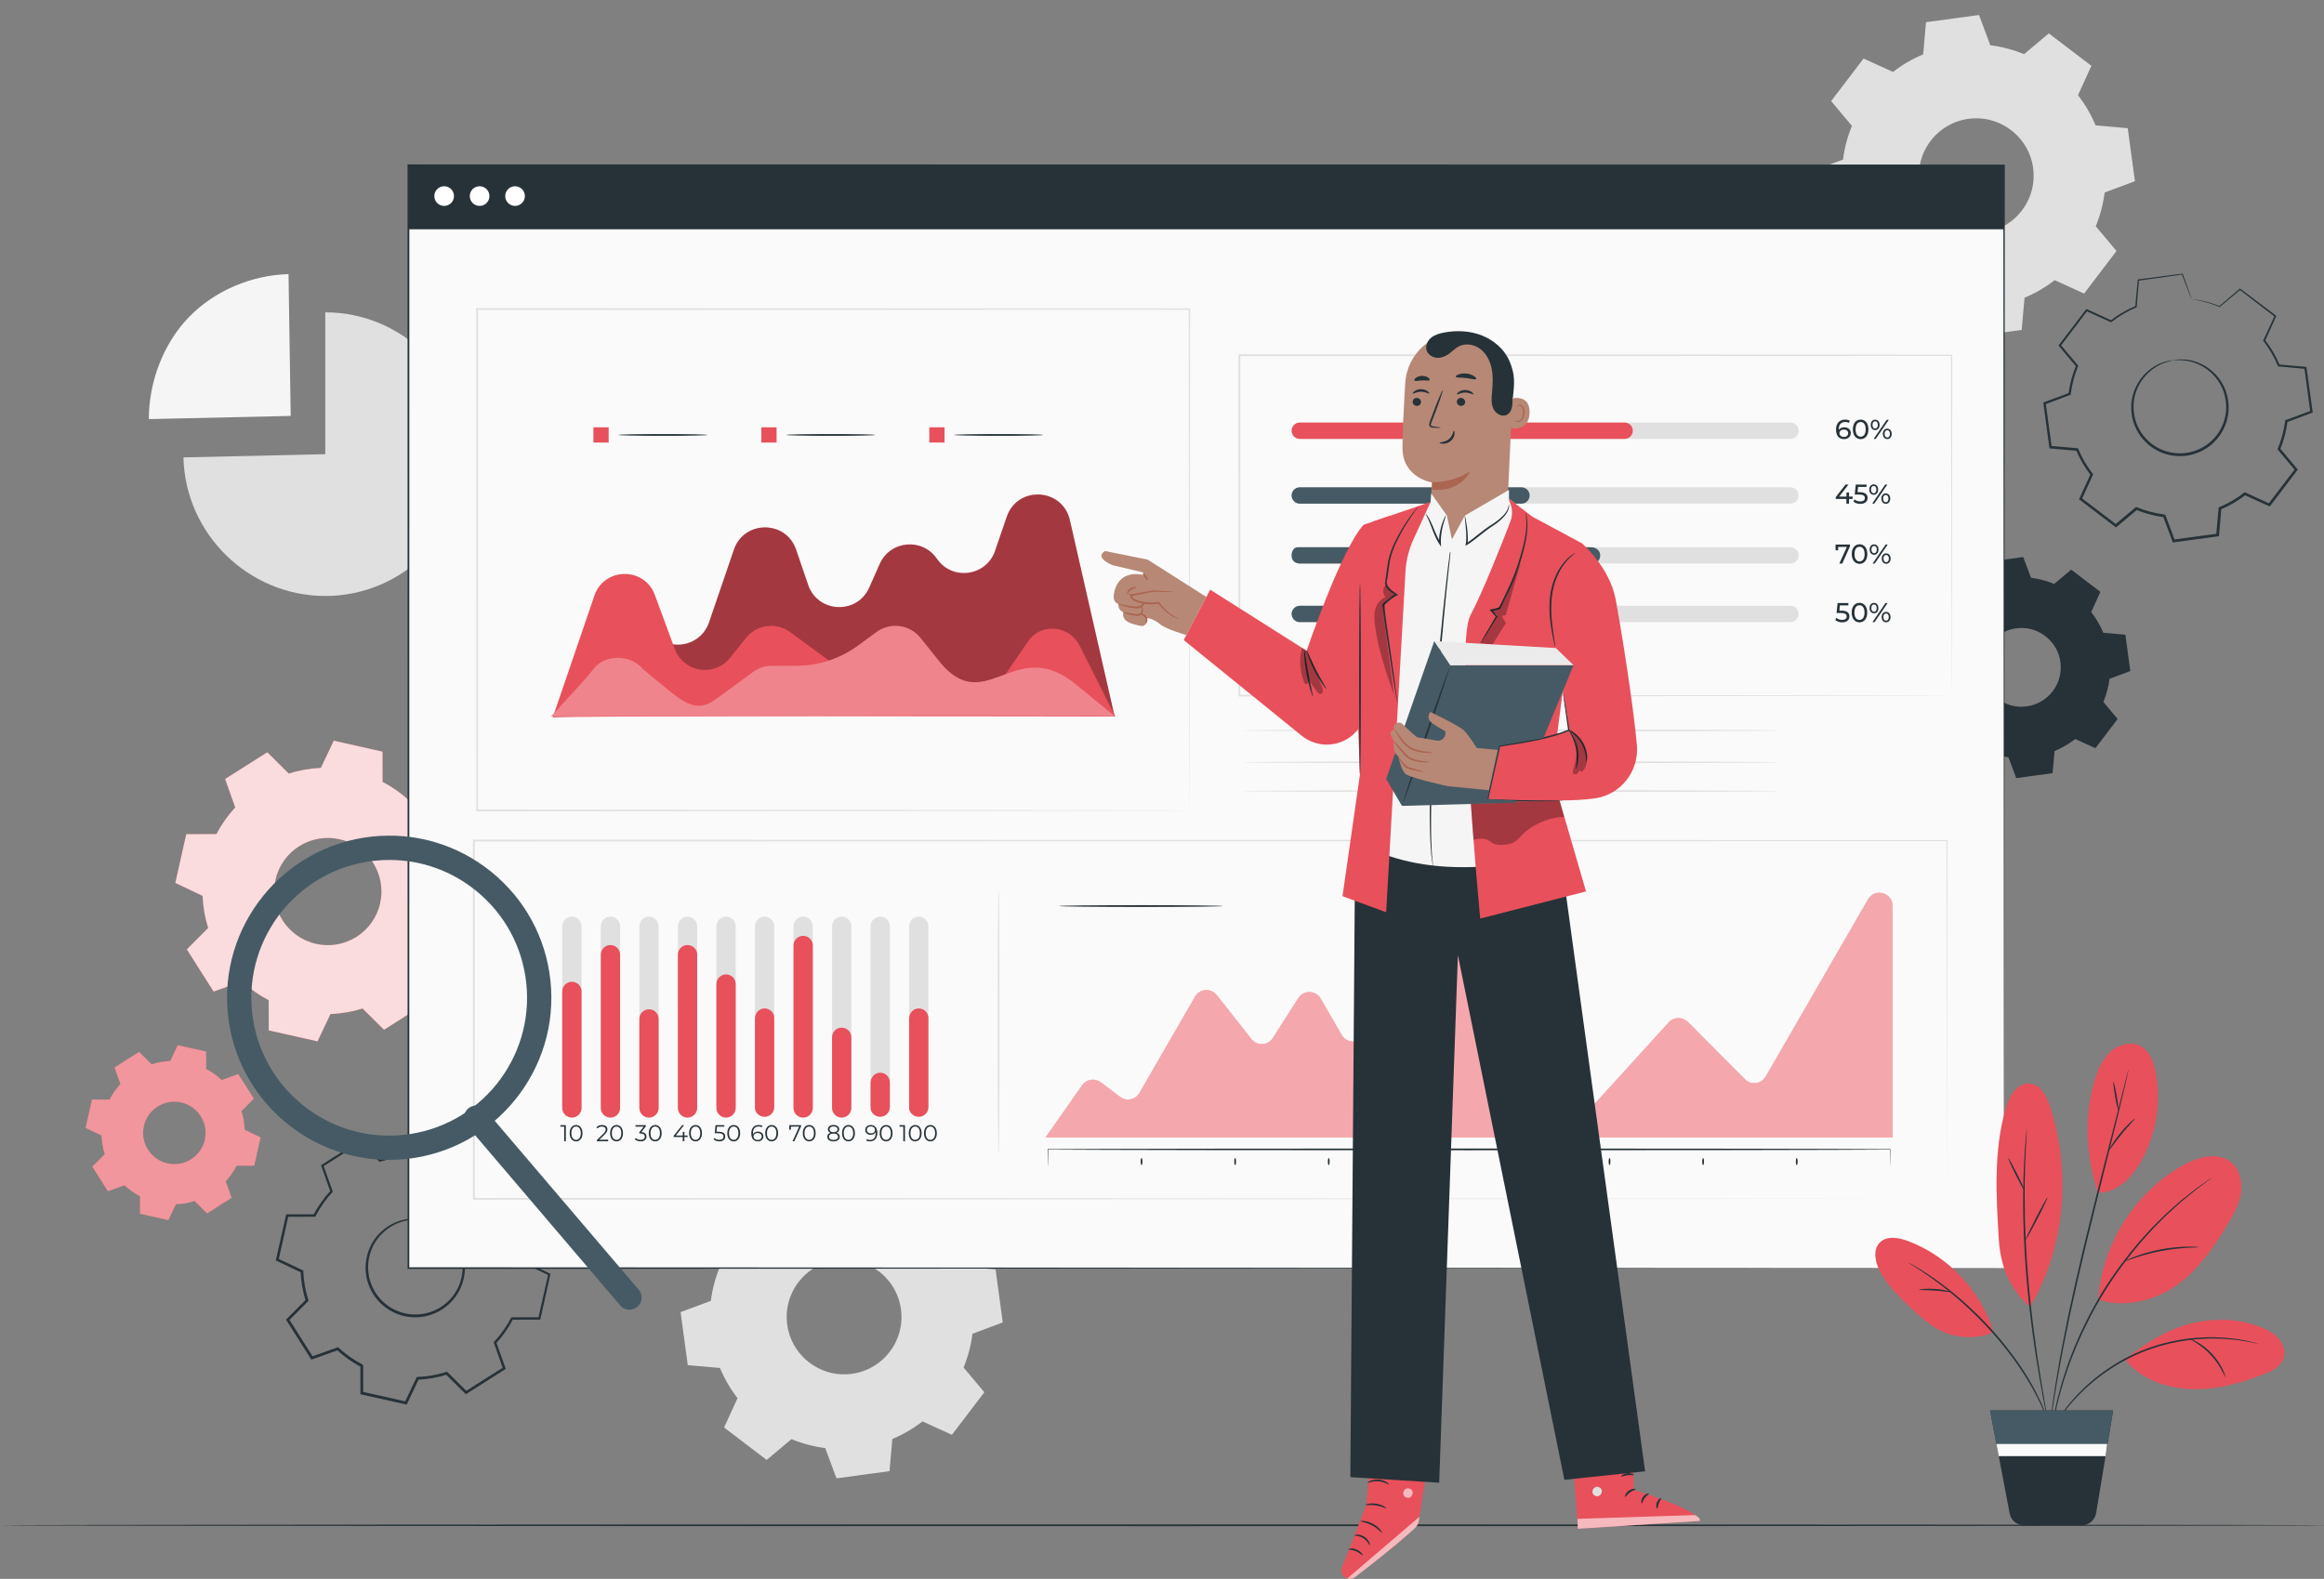 <?xml version="1.0" encoding="utf-8"?>
<!-- Generator: Adobe Illustrator 23.0.5, SVG Export Plug-In . SVG Version: 6.00 Build 0)  -->
<svg version="1.1" xmlns="http://www.w3.org/2000/svg" xmlns:xlink="http://www.w3.org/1999/xlink" x="0px" y="0px"
	 viewBox="0 0 727.68 494.5" enable-background="new 0 0 727.68 494.5" xml:space="preserve">
<rect x="0" y="0" width="727.68" height="494.5" fill="#808080" stroke="none"/>
<g id="Background_Complete">
	<g>
		<g>
			<g>
				<g>
					<g>
						<g>
							<g>
								<g>
									<path fill-rule="evenodd" clip-rule="evenodd" fill="#E0E0E0" d="M268.7,371.6c3.67,0.46,7.22,1.41,10.56,2.79l7.76-6.5
										l13.33,10.15l-4.2,9.21c2.22,2.85,4.08,6.02,5.5,9.44l10.08,0.89l2.25,16.6l-9.48,3.54c-0.46,3.67-1.41,7.22-2.79,10.56
										l6.5,7.76l-10.15,13.33l-9.21-4.2c-2.85,2.22-6.02,4.08-9.44,5.5l-0.89,10.08l-16.6,2.25l-3.54-9.48
										c-3.67-0.46-7.22-1.41-10.56-2.79l-7.76,6.51l-13.33-10.15l4.2-9.21c-2.22-2.85-4.08-6.02-5.5-9.44l-10.08-0.89l-2.25-16.6
										l9.48-3.54c0.46-3.67,1.41-7.22,2.79-10.56l-6.5-7.76l10.15-13.33l9.22,4.2c2.85-2.22,6.02-4.08,9.44-5.5l0.89-10.08
										l16.6-2.25L268.7,371.6L268.7,371.6z M263.72,394.5c-11.42,0.41-19.54,11.07-16.89,22.19c1.96,8.22,9.62,14.05,18.06,13.74
										c11.41-0.42,19.52-11.07,16.88-22.18C279.82,400.02,272.17,394.19,263.72,394.5z"/>
								</g>
							</g>
						</g>
					</g>
				</g>
			</g>
		</g>
	</g>
	<g>
		<g>
			<path fill="#E0E0E0" d="M101.85,142.24V97.82c24.37,0,44.42,20.05,44.42,44.42c0,24.37-20.05,44.42-44.42,44.42
				c-23.98,0-43.86-19.42-44.41-43.4L101.85,142.24z"/>
		</g>
		<g>
			<path fill="#F5F5F5" d="M91.02,130.26l-44.42,1c0-11.57,4.52-23.69,12.59-31.98c8.07-8.29,19.58-13.11,31.15-13.43L91.02,130.26z
				"/>
		</g>
	</g>
	<g>
		<g>
			<g>
				<g>
					<g>
						<g>
							<g>
								<g>
									<path fill-rule="evenodd" clip-rule="evenodd" fill="#E0E0E0" d="M623.2,14.17c3.67,0.46,7.22,1.41,10.56,2.79l7.76-6.5
										l13.33,10.15l-4.2,9.21c2.22,2.85,4.08,6.02,5.5,9.44l10.08,0.89l2.25,16.6l-9.48,3.54c-0.46,3.67-1.41,7.22-2.79,10.56
										l6.5,7.76l-10.15,13.33l-9.21-4.2c-2.85,2.22-6.02,4.08-9.44,5.5l-0.89,10.08l-16.6,2.25l-3.54-9.48
										c-3.67-0.46-7.22-1.41-10.56-2.79l-7.76,6.51l-13.33-10.15l4.2-9.21c-2.22-2.85-4.08-6.02-5.5-9.44l-10.08-0.89l-2.25-16.6
										l9.48-3.54c0.46-3.67,1.41-7.22,2.79-10.56l-6.51-7.76l10.15-13.33l9.22,4.2c2.85-2.22,6.02-4.08,9.44-5.5l0.89-10.08
										l16.6-2.25L623.2,14.17L623.2,14.17z M618.22,37.06c-11.42,0.41-19.54,11.07-16.89,22.19c1.96,8.22,9.62,14.05,18.06,13.74
										c11.41-0.42,19.52-11.07,16.88-22.18C634.32,42.59,626.67,36.76,618.22,37.06z"/>
								</g>
							</g>
						</g>
					</g>
				</g>
			</g>
		</g>
	</g>
</g>
<g id="Background_Simple" display="none">
	<path display="inline" fill="#EBEBEB" d="M656.04,92.9c-25.48-32.24-65.97-53.41-107-51.27c-41.04,2.14-80.8,29.67-93.18,68.85
		c-4.78,15.13-5.57,31.2-8.79,46.73c-3.22,15.53-9.53,31.41-22.29,40.83c-11.78,8.69-27.27,10.56-41.89,9.89s-29.13-3.59-43.76-3.25
		c-35.55,0.82-69.86,22.5-85.85,54.26c-16,31.76-12.99,72.23,7.52,101.28l3.55,5.36c37.98,59.64,107.34,75.25,150.68,74.15
		c43.95-1.11,93.08-8.83,133.76-25.5c40.68-16.66,73.96-48.16,100.33-83.33c26.36-35.15,41.3-78.65,42.51-122.57
		C692.75,167.27,681.52,125.15,656.04,92.9z"/>
	<path display="inline" fill="#EBEBEB" d="M217.2,100.95c-0.43-14.75-7.68-28.95-16.55-40.74c-17.76-23.61-49.95-26.64-75.41-25.7
		l1.53,0.07C87.94,32.77,63.66,65.82,57.63,92.2c-6.03,26.38,5.47,54.61,24.54,73.8c14.73,14.82,34.53,25.33,55.41,25.95
		c22.57,0.67,44.76-10.56,59.13-27.97C211.08,146.57,217.86,123.51,217.2,100.95z"/>
</g>
<g id="Floor">
	<g>
		<g>
			<path fill="#263238" d="M729.31,477.71c0,0.16-163.27,0.28-364.64,0.28C163.24,477.99,0,477.87,0,477.71
				c0-0.16,163.24-0.28,364.67-0.28C566.03,477.43,729.31,477.56,729.31,477.71z"/>
		</g>
	</g>
</g>
<g id="Nuts">
	<g>
		<g>
			<g>
				<g>
					<g>
						<g>
							<path fill-rule="evenodd" clip-rule="evenodd" fill="#E8505B" d="M119.79,244.87c3.06,1.6,5.86,3.58,8.34,5.87l8.91-3.17
								l8.38,13.22l-6.67,6.7c1.02,3.22,1.62,6.6,1.75,10.05l8.54,4.06l-3.43,15.27l-9.45,0.02c-1.6,3.07-3.58,5.86-5.88,8.34
								l3.17,8.91l-13.22,8.38l-6.7-6.67c-3.22,1.02-6.6,1.61-10.05,1.75l-4.06,8.54l-15.27-3.42l-0.02-9.46
								c-3.07-1.6-5.86-3.58-8.34-5.88l-8.91,3.17l-8.38-13.22l6.68-6.7c-1.02-3.22-1.61-6.6-1.75-10.05l-8.54-4.06l3.43-15.27
								l9.45-0.02c1.6-3.07,3.58-5.86,5.88-8.34l-3.17-8.91l13.22-8.38l6.7,6.67c3.22-1.02,6.6-1.62,10.05-1.75l4.06-8.54
								l15.27,3.43L119.79,244.87L119.79,244.87z M106.32,262.84c-9.05-2.03-18.03,3.66-20.06,12.71
								c-2.03,9.05,3.66,18.03,12.71,20.06c9.05,2.03,18.03-3.66,20.06-12.71C121.06,273.84,115.37,264.86,106.32,262.84z"/>
						</g>
					</g>
				</g>
			</g>
			<g opacity="0.8">
				<g>
					<g>
						<g>
							<path fill-rule="evenodd" clip-rule="evenodd" fill="#FFFFFF" d="M119.79,244.87c3.06,1.6,5.86,3.58,8.34,5.87l8.91-3.17
								l8.38,13.22l-6.67,6.7c1.02,3.22,1.62,6.6,1.75,10.05l8.54,4.06l-3.43,15.27l-9.45,0.02c-1.6,3.07-3.58,5.86-5.88,8.34
								l3.17,8.91l-13.22,8.38l-6.7-6.67c-3.22,1.02-6.6,1.61-10.05,1.75l-4.06,8.54l-15.27-3.42l-0.02-9.46
								c-3.07-1.6-5.86-3.58-8.34-5.88l-8.91,3.17l-8.38-13.22l6.68-6.7c-1.02-3.22-1.61-6.6-1.75-10.05l-8.54-4.06l3.43-15.27
								l9.45-0.02c1.6-3.07,3.58-5.86,5.88-8.34l-3.17-8.91l13.22-8.38l6.7,6.67c3.22-1.02,6.6-1.62,10.05-1.75l4.06-8.54
								l15.27,3.43L119.79,244.87L119.79,244.87z M106.32,262.84c-9.05-2.03-18.03,3.66-20.06,12.71
								c-2.03,9.05,3.66,18.03,12.71,20.06c9.05,2.03,18.03-3.66,20.06-12.71C121.06,273.84,115.37,264.86,106.32,262.84z"/>
						</g>
					</g>
				</g>
			</g>
		</g>
		<g>
			<g>
				<g>
					<g>
						<g>
							<g>
								<path fill="#263238" d="M133.36,382.14c0,0,1.37,0.1,3.59,1.12c2.17,1.01,5.25,3.22,7.16,7.24c0.92,1.99,1.56,4.39,1.46,7
									c-0.11,2.58-0.8,5.38-2.41,7.84c-0.77,1.25-1.76,2.4-2.92,3.4c-1.15,1.02-2.48,1.88-3.95,2.51
									c-2.91,1.32-6.36,1.67-9.67,0.96c-3.3-0.77-6.27-2.56-8.34-4.99c-1.06-1.19-1.9-2.54-2.5-3.95
									c-0.62-1.4-1.03-2.86-1.19-4.32c-0.4-2.91,0.17-5.74,1.17-8.12c1.02-2.4,2.62-4.3,4.31-5.7c3.44-2.82,7.16-3.5,9.56-3.49
									C132.08,381.64,133.36,382.14,133.36,382.14c-0.02,0.11-1.33-0.26-3.72-0.18c-2.34,0.09-5.92,0.85-9.17,3.62
									c-1.59,1.38-3.09,3.22-4.04,5.51c-0.93,2.28-1.45,4.97-1.04,7.73c0.16,1.38,0.56,2.76,1.16,4.09
									c0.58,1.33,1.38,2.6,2.38,3.73c1.96,2.3,4.77,3.98,7.89,4.7c3.13,0.67,6.38,0.35,9.14-0.89c1.39-0.59,2.66-1.39,3.75-2.35
									c1.1-0.94,2.05-2.02,2.79-3.2c1.54-2.32,2.23-4.98,2.36-7.44c0.12-2.48-0.45-4.79-1.3-6.71c-1.75-3.89-4.67-6.11-6.75-7.2
									C134.68,382.47,133.33,382.24,133.36,382.14z"/>
							</g>
						</g>
					</g>
				</g>
			</g>
			<g>
				<g>
					<g>
						<g>
							<g>
								<path fill="#263238" d="M145.54,365.89c-0.01,0.01-0.02-0.17-0.03-0.53c-0.01-0.4-0.02-0.93-0.04-1.62
									c-0.02-1.48-0.05-3.62-0.09-6.4l0.11,0.14c-3.54-0.77-8.2-1.79-13.83-3.02l0.25-0.12c-1.1,2.35-2.33,4.95-3.64,7.74
									l-0.07,0.14l-0.16,0.01c-2.87,0.12-5.93,0.62-9.02,1.6l-0.16,0.05l-0.12-0.12c-1.9-1.88-3.95-3.91-6.08-6.02l0.39,0.04
									c-3.76,2.39-7.75,4.94-11.94,7.6l0.14-0.4c0.89,2.49,1.88,5.24,2.89,8.06l0.07,0.2l-0.15,0.16
									c-1.93,2.09-3.78,4.63-5.25,7.47l-0.1,0.2l-0.23,0c-2.65,0.01-5.57,0.02-8.55,0.03l0.38-0.3
									c-0.97,4.34-2.01,9.02-3.08,13.82L87,394.15c2.41,1.14,5.05,2.39,7.73,3.66l0.23,0.11l0.01,0.25
									c0.11,2.86,0.61,5.97,1.57,8.98l0.08,0.24l-0.18,0.18c-1.89,1.9-3.95,3.97-6.03,6.07l0.06-0.53
									c2.4,3.79,4.97,7.84,7.58,11.95l-0.51-0.18c2.55-0.91,5.29-1.89,8.06-2.87l0.25-0.09l0.19,0.18
									c2.12,1.97,4.67,3.8,7.44,5.24l0,0l0,0c0.11,0.17-0.23-0.38,0.24,0.39v0.01v0.02l0,0.03v0.07l0,0.13l0,0.27l0,0.54l0,1.08
									l0,2.14c0,1.43,0.01,2.85,0.01,4.26l-0.34-0.42c4.67,1.05,9.27,2.08,13.81,3.1l-0.48,0.24c1.24-2.6,2.46-5.18,3.67-7.72
									l0.11-0.23l0.26-0.01c3.08-0.12,6.11-0.65,8.98-1.56l0.24-0.08l0.18,0.18c2.05,2.04,4.07,4.05,6.06,6.04l-0.51-0.06
									c4.08-2.58,8.07-5.1,11.96-7.56l-0.16,0.47c-0.97-2.74-1.92-5.42-2.86-8.06l-0.08-0.22l0.16-0.17
									c2.12-2.28,3.89-4.81,5.27-7.45l0.11-0.2l0.23,0c2.93,0,5.78,0,8.55,0l-0.35,0.28c1.1-4.86,2.14-9.44,3.13-13.81l0.18,0.37
									c-2.71-1.3-5.26-2.51-7.72-3.69l-0.17-0.08l-0.01-0.19c-0.12-3.26-0.69-6.27-1.54-9.02l-0.05-0.17l0.12-0.12
									c2.2-2.2,4.18-4.17,6.06-6.04l-0.04,0.32c-2.91-4.65-5.4-8.6-7.52-11.99l0.23,0.08c-3.23,1.13-5.87,2.05-8.08,2.82
									l-0.08,0.03l-0.06-0.06c-2.27-2.12-4.2-3.41-5.49-4.23c-0.63-0.38-1.12-0.67-1.47-0.89
									C145.68,365.99,145.53,365.89,145.54,365.89c0.01-0.01,0.19,0.07,0.52,0.24c0.34,0.17,0.85,0.44,1.51,0.83
									c1.32,0.78,3.29,2.04,5.61,4.15l-0.14-0.03c2.19-0.8,4.83-1.75,8.04-2.92l0.15-0.05l0.08,0.13
									c2.16,3.37,4.67,7.31,7.63,11.92l0.11,0.17l-0.15,0.15c-1.86,1.88-3.83,3.87-6.02,6.08l0.07-0.29
									c0.89,2.79,1.48,5.84,1.62,9.17l-0.18-0.27c2.46,1.16,5.01,2.37,7.73,3.65l0.24,0.11l-0.06,0.26
									c-0.97,4.37-1.99,8.96-3.07,13.82l-0.06,0.28l-0.29,0c-2.78,0.01-5.62,0.02-8.55,0.03l0.33-0.2
									c-1.4,2.71-3.2,5.29-5.36,7.64l0.08-0.4c0.94,2.64,1.9,5.32,2.88,8.06l0.11,0.3l-0.27,0.17c-3.88,2.47-7.87,5-11.95,7.59
									l-0.28,0.18l-0.24-0.23c-2-1.98-4.02-3.99-6.07-6.03l0.42,0.1c-2.94,0.93-6.04,1.48-9.2,1.61l0.37-0.24
									c-1.21,2.55-2.43,5.13-3.66,7.73l-0.15,0.31l-0.34-0.08c-4.54-1.02-9.15-2.05-13.81-3.09l-0.34-0.08l0-0.35
									c0-1.42-0.01-2.84-0.01-4.26l0-2.15l0-1.08l0-0.54l0-0.27l0-0.13l0-0.07v-0.03v-0.02v-0.01c0.47,0.77,0.13,0.21,0.23,0.38
									l0,0l0,0c-2.85-1.48-5.46-3.36-7.63-5.38l0.44,0.09c-2.77,0.98-5.52,1.96-8.06,2.87l-0.33,0.12l-0.19-0.29
									c-2.6-4.12-5.17-8.17-7.57-11.96l-0.18-0.29l0.24-0.24c2.09-2.09,4.15-4.16,6.04-6.06l-0.1,0.42
									c-0.98-3.09-1.49-6.28-1.6-9.2l0.24,0.36c-2.68-1.27-5.32-2.53-7.72-3.68l-0.29-0.14l0.07-0.32
									c1.08-4.79,2.14-9.47,3.11-13.81l0.07-0.3l0.31,0c2.98,0,5.9,0,8.55-0.01l-0.33,0.2c1.51-2.9,3.41-5.49,5.39-7.62
									l-0.07,0.37c-1-2.82-1.97-5.57-2.85-8.07l-0.09-0.26l0.23-0.15c4.2-2.65,8.2-5.17,11.97-7.55l0.21-0.13l0.17,0.17
									c2.12,2.12,4.16,4.17,6.05,6.05l-0.29-0.07c3.14-0.98,6.25-1.46,9.17-1.57l-0.22,0.15c1.33-2.78,2.58-5.37,3.7-7.71
									l0.08-0.16l0.17,0.04c5.62,1.29,10.26,2.36,13.79,3.18l0.11,0.03l0,0.11c-0.03,2.75-0.04,4.87-0.06,6.34
									c-0.01,0.7-0.02,1.24-0.03,1.64C145.56,365.69,145.55,365.88,145.54,365.89z"/>
							</g>
						</g>
					</g>
				</g>
			</g>
		</g>
		<g>
			<g>
				<g>
					<g>
						<g>
							<path fill-rule="evenodd" clip-rule="evenodd" fill="#E8505B" d="M64.57,334.82c1.78,0.93,3.41,2.08,4.85,3.42l5.19-1.85
								l4.88,7.7l-3.89,3.9c0.59,1.87,0.94,3.84,1.02,5.85l4.97,2.36l-1.99,8.89l-5.5,0.01c-0.93,1.79-2.09,3.41-3.42,4.86
								l1.85,5.19l-7.69,4.88l-3.9-3.88c-1.87,0.59-3.84,0.94-5.85,1.02l-2.36,4.97l-8.89-1.99l-0.01-5.5
								c-1.79-0.93-3.41-2.08-4.86-3.42l-5.19,1.85l-4.88-7.7l3.89-3.9c-0.59-1.87-0.94-3.84-1.02-5.85l-4.97-2.36l1.99-8.89
								l5.5-0.01c0.93-1.79,2.09-3.41,3.42-4.86l-1.85-5.19l7.69-4.88l3.9,3.89c1.87-0.59,3.84-0.94,5.85-1.02l2.36-4.97l8.89,1.99
								L64.57,334.82L64.57,334.82z M56.73,345.28c-5.27-1.18-10.49,2.13-11.68,7.4c-1.18,5.27,2.13,10.49,7.4,11.68
								c5.27,1.18,10.49-2.13,11.68-7.4C65.31,351.69,62,346.47,56.73,345.28z"/>
						</g>
					</g>
				</g>
			</g>
			<g opacity="0.4">
				<g>
					<g>
						<g>
							<path fill-rule="evenodd" clip-rule="evenodd" fill="#FFFFFF" d="M64.57,334.82c1.78,0.93,3.41,2.08,4.85,3.42l5.19-1.85
								l4.88,7.7l-3.89,3.9c0.59,1.87,0.94,3.84,1.02,5.85l4.97,2.36l-1.99,8.89l-5.5,0.01c-0.93,1.79-2.09,3.41-3.42,4.86
								l1.85,5.19l-7.69,4.88l-3.9-3.88c-1.87,0.59-3.84,0.94-5.85,1.02l-2.36,4.97l-8.89-1.99l-0.01-5.5
								c-1.79-0.93-3.41-2.08-4.86-3.42l-5.19,1.85l-4.88-7.7l3.89-3.9c-0.59-1.87-0.94-3.84-1.02-5.85l-4.97-2.36l1.99-8.89
								l5.5-0.01c0.93-1.79,2.09-3.41,3.42-4.86l-1.85-5.19l7.69-4.88l3.9,3.89c1.87-0.59,3.84-0.94,5.85-1.02l2.36-4.97l8.89,1.99
								L64.57,334.82L64.57,334.82z M56.73,345.28c-5.27-1.18-10.49,2.13-11.68,7.4c-1.18,5.27,2.13,10.49,7.4,11.68
								c5.27,1.18,10.49-2.13,11.68-7.4C65.31,351.69,62,346.47,56.73,345.28z"/>
						</g>
					</g>
				</g>
			</g>
		</g>
	</g>
	<g>
		<g>
			<g>
				<g>
					<g>
						<g>
							<g>
								<g>
									<path fill-rule="evenodd" clip-rule="evenodd" fill="#263238" d="M635.94,180.96c2.52,0.32,4.95,0.97,7.25,1.91l5.33-4.46
										l9.15,6.96l-2.88,6.32c1.52,1.96,2.8,4.13,3.78,6.48l6.92,0.61l1.54,11.39l-6.51,2.43c-0.31,2.52-0.97,4.95-1.91,7.25
										l4.46,5.33l-6.96,9.15l-6.32-2.88c-1.96,1.52-4.13,2.8-6.48,3.78l-0.61,6.92l-11.39,1.55l-2.43-6.51
										c-2.52-0.31-4.95-0.97-7.25-1.91l-5.33,4.46l-9.15-6.96l2.88-6.32c-1.52-1.96-2.8-4.13-3.78-6.48l-6.92-0.61l-1.55-11.39
										l6.51-2.43c0.31-2.52,0.97-4.95,1.91-7.25l-4.46-5.33l6.96-9.15l6.32,2.88c1.96-1.52,4.13-2.8,6.48-3.78l0.61-6.92
										l11.39-1.55L635.94,180.96L635.94,180.96z M632.52,196.68c-7.84,0.28-13.41,7.6-11.59,15.23c1.34,5.64,6.6,9.64,12.4,9.43
										c7.83-0.29,13.4-7.6,11.59-15.22C643.57,200.47,638.32,196.47,632.52,196.68z"/>
								</g>
							</g>
						</g>
					</g>
				</g>
			</g>
		</g>
	</g>
	<g>
		<g>
			<g>
				<g>
					<g>
						<g>
							<g>
								<g>
									<g>
										<g>
											<path fill="#263238" d="M680.56,112.79c0,0,1.29-0.38,3.68-0.19c2.34,0.19,5.93,1.17,9.05,4.22
												c1.53,1.51,2.93,3.51,3.73,5.93c0.78,2.41,1.1,5.22,0.46,8.03c-0.28,1.41-0.8,2.8-1.53,4.12
												c-0.71,1.33-1.64,2.57-2.77,3.65c-2.22,2.21-5.28,3.7-8.56,4.18c-3.3,0.42-6.64-0.21-9.37-1.74
												c-1.38-0.74-2.61-1.69-3.65-2.78c-1.05-1.08-1.93-2.28-2.57-3.57c-1.36-2.54-1.8-5.33-1.69-7.86
												c0.12-2.55,0.95-4.85,2.02-6.71c2.2-3.77,5.39-5.67,7.6-6.47C679.22,112.77,680.56,112.79,680.56,112.79
												c0.02,0.1-1.31,0.21-3.48,1.1c-2.12,0.88-5.16,2.81-7.2,6.46c-0.99,1.81-1.75,4.01-1.83,6.45
												c-0.07,2.42,0.37,5.07,1.68,7.46c0.62,1.21,1.46,2.35,2.46,3.36c0.98,1.03,2.16,1.92,3.46,2.61
												c2.59,1.44,5.74,2.03,8.85,1.63c3.1-0.45,5.99-1.85,8.1-3.93c1.08-1.01,1.97-2.19,2.64-3.44
												c0.69-1.24,1.2-2.56,1.47-3.89c0.63-2.66,0.35-5.33-0.37-7.64c-0.73-2.32-2.04-4.25-3.48-5.73
												c-2.94-2.98-6.38-4.03-8.66-4.31C681.88,112.65,680.57,112.9,680.56,112.79z"/>
										</g>
									</g>
								</g>
							</g>
						</g>
					</g>
				</g>
			</g>
			<g>
				<g>
					<g>
						<g>
							<g>
								<g>
									<g>
										<g>
											<path fill="#263238" d="M686.21,93.69c-0.01,0.01-0.08-0.15-0.21-0.48c-0.14-0.36-0.34-0.85-0.59-1.48
												c-0.53-1.36-1.28-3.31-2.27-5.85l0.15,0.09c-3.52,0.5-8.15,1.15-13.74,1.95l0.19-0.2c-0.21,2.53-0.45,5.35-0.7,8.36
												l-0.01,0.15l-0.14,0.06c-2.6,1.09-5.24,2.59-7.74,4.55l-0.13,0.1l-0.16-0.07c-2.38-1.08-4.96-2.25-7.64-3.46l0.37-0.09
												c-2.64,3.48-5.44,7.18-8.38,11.06l-0.01-0.42c1.67,1.99,3.51,4.18,5.4,6.42l0.14,0.16l-0.08,0.2
												c-1.06,2.58-1.89,5.55-2.27,8.66l-0.03,0.22l-0.21,0.08c-2.43,0.91-5.12,1.92-7.85,2.95l0.24-0.41
												c0.59,4.32,1.23,8.98,1.88,13.75l-0.36-0.34c2.6,0.23,5.46,0.48,8.35,0.73l0.24,0.02l0.09,0.23
												c1.08,2.59,2.6,5.27,4.51,7.72l0.15,0.2l-0.1,0.23c-1.09,2.39-2.28,5-3.48,7.64l-0.13-0.51c3.5,2.66,7.25,5.51,11.05,8.4
												l-0.53,0.01c2.03-1.7,4.22-3.54,6.43-5.39l0.2-0.17l0.24,0.1c2.62,1.09,5.59,1.9,8.63,2.28l0,0l0,0
												c0.16,0.12-0.35-0.27,0.35,0.27l0,0.01l0.01,0.02l0.01,0.03l0.02,0.06l0.05,0.12l0.09,0.25l0.18,0.49l0.37,0.99
												l0.74,1.97c0.49,1.31,0.98,2.62,1.46,3.92l-0.46-0.27c4.65-0.63,9.24-1.25,13.76-1.86l-0.36,0.38
												c0.25-2.81,0.49-5.6,0.74-8.35l0.02-0.25l0.23-0.1c2.79-1.16,5.39-2.69,7.73-4.5l0.2-0.15l0.23,0.1
												c2.58,1.18,5.12,2.34,7.63,3.49l-0.49,0.12c2.87-3.77,5.68-7.45,8.42-11.04l0.01,0.49c-1.83-2.18-3.62-4.33-5.38-6.44
												l-0.15-0.18l0.09-0.21c1.17-2.82,1.93-5.75,2.3-8.65l0.03-0.22l0.21-0.08c2.7-1,5.31-1.97,7.86-2.92l-0.23,0.38
												c-0.65-4.84-1.26-9.41-1.84-13.76l0.3,0.28c-2.94-0.27-5.69-0.52-8.35-0.76l-0.19-0.02l-0.07-0.17
												c-1.23-2.96-2.77-5.53-4.5-7.76l-0.1-0.14l0.07-0.15c1.27-2.77,2.42-5.26,3.51-7.62l0.08,0.31
												c-4.26-3.28-7.9-6.07-11.01-8.46l0.24-0.01c-2.58,2.14-4.7,3.89-6.46,5.35l-0.06,0.05l-0.08-0.03
												c-2.81-1.18-5.03-1.7-6.49-2.02c-0.71-0.13-1.26-0.24-1.65-0.31C686.38,93.74,686.2,93.7,686.21,93.69
												c0.01-0.01,0.2,0,0.56,0.04c0.37,0.04,0.93,0.11,1.67,0.24c1.48,0.27,3.72,0.75,6.57,1.9l-0.14,0.02
												c1.75-1.48,3.84-3.26,6.4-5.43l0.12-0.1l0.12,0.09c3.13,2.36,6.79,5.12,11.08,8.36l0.16,0.12l-0.08,0.19
												c-1.07,2.36-2.2,4.87-3.45,7.65l-0.03-0.29c1.77,2.26,3.36,4.86,4.62,7.87l-0.26-0.19c2.66,0.23,5.42,0.46,8.36,0.72
												l0.26,0.02l0.04,0.26c0.6,4.35,1.23,8.91,1.89,13.75l0.04,0.28l-0.27,0.1c-2.55,0.96-5.16,1.94-7.85,2.95l0.24-0.3
												c-0.37,2.97-1.14,5.96-2.32,8.85l-0.06-0.39c1.77,2.1,3.57,4.24,5.4,6.42l0.2,0.24l-0.19,0.25
												c-2.73,3.59-5.53,7.28-8.39,11.05l-0.2,0.26l-0.3-0.13c-2.51-1.14-5.05-2.3-7.64-3.47l0.43-0.05
												c-2.39,1.86-5.05,3.43-7.91,4.62l0.26-0.35c-0.24,2.76-0.49,5.54-0.73,8.35l-0.03,0.34l-0.34,0.05
												c-4.52,0.61-9.11,1.24-13.75,1.87l-0.34,0.05l-0.12-0.32c-0.49-1.3-0.97-2.61-1.46-3.92l-0.74-1.97l-0.37-0.99
												l-0.18-0.49l-0.09-0.25l-0.05-0.12l-0.02-0.06l-0.01-0.03l-0.01-0.02l0-0.01c0.69,0.55,0.19,0.15,0.35,0.27l0,0l0,0
												c-3.12-0.39-6.16-1.23-8.85-2.34l0.44-0.07c-2.21,1.85-4.4,3.69-6.43,5.39l-0.26,0.22l-0.27-0.21
												c-3.8-2.89-7.55-5.75-11.04-8.41l-0.27-0.2l0.14-0.3c1.2-2.63,2.39-5.24,3.49-7.63l0.05,0.42
												c-1.95-2.51-3.51-5.26-4.61-7.91l0.34,0.25c-2.89-0.26-5.75-0.51-8.35-0.74l-0.32-0.03l-0.04-0.31
												c-0.64-4.78-1.27-9.44-1.85-13.76l-0.04-0.3l0.29-0.11c2.74-1.02,5.42-2.02,7.86-2.92l-0.24,0.3
												c0.4-3.18,1.26-6.21,2.35-8.84l0.06,0.36c-1.88-2.25-3.71-4.45-5.38-6.44l-0.17-0.21l0.16-0.21
												c2.96-3.87,5.78-7.55,8.43-11.03l0.15-0.19l0.22,0.1c2.68,1.23,5.25,2.41,7.62,3.5l-0.29,0.03
												c2.55-1.97,5.25-3.48,7.89-4.57l-0.15,0.21c0.28-3.01,0.54-5.82,0.77-8.35l0.02-0.17l0.17-0.02
												c5.61-0.73,10.24-1.33,13.76-1.79l0.11-0.01l0.04,0.1c0.92,2.54,1.62,4.49,2.11,5.85c0.23,0.65,0.4,1.15,0.53,1.52
												C686.16,93.51,686.22,93.69,686.21,93.69z"/>
										</g>
									</g>
								</g>
							</g>
						</g>
					</g>
				</g>
			</g>
		</g>
	</g>
</g>
<g id="Screen">
	<g>
		<g>
			<g>
				<g>
					<rect x="127.89" y="51.77" fill="#FAFAFA" width="499.62" height="345.38"/>
				</g>
				<g>
					<g>
						<path fill="#263238" d="M627.51,397.15c0-1.87-0.09-135.27-0.23-345.38l0.23,0.23c-138.55,0.02-311.92,0.03-499.58,0.06h-0.04
							l0.28-0.28c-0.01,123.37-0.02,240.56-0.02,345.38l-0.26-0.26C422.75,397.05,625.21,397.15,627.51,397.15
							c-2.3,0-204.76,0.11-499.62,0.26l-0.26,0v-0.26c-0.01-104.82-0.02-222.01-0.02-345.38v-0.28h0.28h0.04
							c187.65,0.02,361.03,0.04,499.58,0.06h0.23l0,0.23C627.6,261.89,627.51,395.29,627.51,397.15z"/>
					</g>
				</g>
			</g>
			<g>
				<rect x="127.89" y="51.77" fill="#263238" width="499.62" height="20.04"/>
			</g>
			<g>
				<path fill="#FFFFFF" d="M142.15,61.41c0,1.7-1.38,3.08-3.08,3.08c-1.7,0-3.08-1.38-3.08-3.08c0-1.7,1.38-3.08,3.08-3.08
					C140.77,58.33,142.15,59.71,142.15,61.41z"/>
			</g>
			<g>
				<path fill="#FFFFFF" d="M153.25,61.41c0,1.7-1.38,3.08-3.08,3.08c-1.7,0-3.08-1.38-3.08-3.08c0-1.7,1.38-3.08,3.08-3.08
					C151.87,58.33,153.25,59.71,153.25,61.41z"/>
			</g>
			<g>
				<path fill="#FFFFFF" d="M164.35,61.41c0,1.7-1.38,3.08-3.08,3.08s-3.08-1.38-3.08-3.08c0-1.7,1.38-3.08,3.08-3.08
					S164.35,59.71,164.35,61.41z"/>
			</g>
		</g>
		<g>
			<g>
				<g>
					<path fill="#E0E0E0" d="M609.64,375.45c0-1.25-0.06-41.23-0.17-112.19l0.17,0.17c-103.06,0.03-271.38,0.07-461.23,0.12h-0.03
						l0.28-0.28c0,38.43,0,75.98-0.01,112.19l-0.28-0.28C411.4,375.33,606.89,375.44,609.64,375.45c-2.74,0-198.24,0.12-461.26,0.28
						l-0.28,0v-0.28c0-36.21,0-73.76-0.01-112.19v-0.28h0.28h0.03c189.86,0.05,358.18,0.09,461.23,0.12h0.17l0,0.17
						C609.7,334.21,609.64,374.2,609.64,375.45z"/>
				</g>
			</g>
			<g>
				<g>
					<g>
						<path fill="#E0E0E0" d="M372.42,253.84c0,0-0.02-0.98-0.02-2.86c-0.01-1.88-0.01-4.67-0.03-8.3
							c-0.01-7.28-0.03-17.97-0.06-31.64c-0.03-27.32-0.07-66.55-0.12-114.25l0.23,0.23c-62.08,0.01-139.39,0.03-223,0.05h-0.02
							l0.28-0.28c-0.01,56.18-0.02,109.51-0.03,157.05l-0.26-0.26c65.84,0.05,121.56,0.1,160.83,0.13
							c19.65,0.03,35.18,0.05,45.81,0.07c5.31,0.01,9.4,0.02,12.16,0.03c1.38,0.01,2.42,0.01,3.14,0.02
							C372.05,253.83,372.42,253.84,372.42,253.84s-0.35,0.01-1.04,0.02c-0.7,0-1.74,0.01-3.11,0.02
							c-2.75,0.01-6.82,0.02-12.11,0.03c-10.61,0.02-26.13,0.04-45.75,0.07c-39.31,0.03-95.09,0.08-161,0.13l-0.26,0l0-0.26
							c-0.01-47.54-0.02-100.87-0.03-157.05v-0.28h0.28h0.02c83.61,0.02,160.91,0.04,223,0.05h0.23l0,0.23
							c-0.05,47.75-0.09,87.04-0.12,114.39c-0.03,13.65-0.04,24.32-0.06,31.59c-0.01,3.62-0.02,6.39-0.03,8.26
							C372.43,252.9,372.42,253.84,372.42,253.84z"/>
					</g>
				</g>
				<g>
					<path fill="#E8505B" d="M173.51,224.14l16.06-23.23c3.27-4.73,9.77-5.86,14.45-2.52l2.26,1.61c5.61,4.01,13.49,1.48,15.72-5.04
						l7.8-22.82c3.17-9.28,16.3-9.28,19.47,0l3.77,11.04c3.03,8.86,15.35,9.4,19.14,0.84l3.27-7.39c3.26-7.37,13.35-8.29,17.9-1.64
						v0c4.78,6.99,15.49,5.54,18.23-2.48l3.65-10.67c3.35-9.81,17.46-9.06,19.76,1.04l13.96,61.25
						C348.94,224.14,174,223.65,173.51,224.14z"/>
				</g>
				<g opacity="0.3">
					<path d="M173.51,224.14l16.06-23.23c3.27-4.73,9.77-5.86,14.45-2.52l2.26,1.61c5.61,4.01,13.49,1.48,15.72-5.04l7.8-22.82
						c3.17-9.28,16.3-9.28,19.47,0l3.77,11.04c3.03,8.86,15.35,9.4,19.14,0.84l3.27-7.39c3.26-7.37,13.35-8.29,17.9-1.64v0
						c4.78,6.99,15.49,5.54,18.23-2.48l3.65-10.67c3.35-9.81,17.46-9.06,19.76,1.04l13.96,61.25
						C348.94,224.14,174,223.65,173.51,224.14z"/>
				</g>
				<g>
					<g>
						<g>
							<g>
								<path fill="#E8505B" d="M173.06,224.74l13.05-38.18c3.06-8.95,15.66-9.1,18.93-0.23l6.25,16.92
									c2.71,7.32,12.36,8.9,17.26,2.81l5.06-6.3c3.37-4.18,9.43-4.98,13.76-1.81l11.79,8.63c1.72,1.26,3.8,1.94,5.93,1.94h15.01
									c2.13,0,4.21,0.68,5.93,1.94l11.17,8.17c4.58,3.35,11.02,2.25,14.23-2.44l10.48-15.33c0.13-0.2,0.27-0.38,0.42-0.57
									c4.21-5.33,12.64-4.2,15.69,1.86l11.21,22.24C349.24,224.38,173.06,224.02,173.06,224.74z"/>
							</g>
						</g>
					</g>
				</g>
				<g>
					<path fill="#E8505B" d="M349.18,224.38l-13.64-11.1c-18.7-13.76-27.57,12.43-42.28-7.22l-5.06-6.3
						c-3.37-4.18-9.43-4.98-13.76-1.81l-5.86,4.29c-5.58,4.08-12.31,6.28-19.21,6.28h-7.66c-2.13,0-4.21,0.68-5.93,1.94l-11.17,8.17
						c-4.58,3.35-7.77,3.8-15.11-2.35c0,0-7.96-6.47-8.15-6.7c-3.9-4.75-12.05-4.75-15.57,0c-0.84,1.14-1.73,2.16-2.68,3.21
						l-10.53,11.61C172.58,224.38,349.18,223.66,349.18,224.38z"/>
				</g>
				<g opacity="0.3">
					<path fill="#FFFFFF" d="M349.18,224.38l-13.64-11.1c-18.7-13.76-27.57,12.43-42.28-7.22l-5.06-6.3
						c-3.37-4.18-9.43-4.98-13.76-1.81l-5.86,4.29c-5.58,4.08-12.31,6.28-19.21,6.28h-7.66c-2.13,0-4.21,0.68-5.93,1.94l-11.17,8.17
						c-4.58,3.35-7.77,3.8-15.11-2.35c0,0-7.96-6.47-8.15-6.7c-3.9-4.75-12.05-4.75-15.57,0c-0.84,1.14-1.73,2.16-2.68,3.21
						l-10.53,11.61C172.58,224.38,349.18,223.66,349.18,224.38z"/>
				</g>
				<g>
					<g>
						<path fill="#263238" d="M221.5,136.22c0,0.16-6.24,0.28-13.94,0.28c-7.7,0-13.94-0.13-13.94-0.28c0-0.16,6.24-0.28,13.94-0.28
							C215.26,135.94,221.5,136.06,221.5,136.22z"/>
					</g>
				</g>
				<g>
					<rect x="185.81" y="133.83" fill="#E8505B" width="4.77" height="4.77"/>
				</g>
				<g>
					<g>
						<path fill="#263238" d="M274.08,136.22c0,0.16-6.24,0.28-13.94,0.28c-7.7,0-13.94-0.13-13.94-0.28
							c0-0.16,6.24-0.28,13.94-0.28C267.84,135.94,274.08,136.06,274.08,136.22z"/>
					</g>
				</g>
				<g>
					<rect x="238.39" y="133.83" fill="#E8505B" width="4.77" height="4.77"/>
				</g>
				<g>
					<g>
						<path fill="#263238" d="M326.66,136.22c0,0.16-6.24,0.28-13.94,0.28c-7.7,0-13.94-0.13-13.94-0.28
							c0-0.16,6.24-0.28,13.94-0.28C320.42,135.94,326.66,136.06,326.66,136.22z"/>
					</g>
				</g>
				<g>
					<rect x="290.98" y="133.83" fill="#E8505B" width="4.77" height="4.77"/>
				</g>
			</g>
			<g>
				<g>
					<g>
						<g>
							<path fill="#E8505B" d="M327.36,356.27l11.48-16.37c1.34-1.91,3.99-2.32,5.85-0.92l6.04,4.56c1.97,1.49,4.8,0.91,6.04-1.23
								l17.42-30.17c1.45-2.52,4.99-2.77,6.79-0.49l10.88,13.79c1.75,2.22,5.18,2.05,6.7-0.34l7.95-12.49
								c1.66-2.61,5.49-2.52,7.03,0.15l6.56,11.37c1.54,2.67,5.37,2.76,7.03,0.16l22.44-35.17c1.6-2.5,5.24-2.54,6.89-0.07
								l37.07,55.45c1.49,2.22,4.67,2.46,6.46,0.48l22.52-24.79c1.58-1.74,4.3-1.8,5.96-0.14l17.91,17.98
								c1.91,1.92,5.12,1.5,6.48-0.85l32.05-55.51c2.1-3.64,7.67-2.15,7.67,2.06v72.54H327.36z"/>
						</g>
						<g>
							<g>
								<path fill="#263238" d="M591.89,365.33c-0.01,0-0.01-0.1-0.02-0.32c0-0.23-0.01-0.55-0.02-0.98
									c-0.01-0.9-0.02-2.23-0.04-4.05l0.07,0.07c-15.31,0.12-68.6,0.21-131.87,0.21c-63.3,0-116.57-0.09-131.89-0.21l0.07-0.07
									c-0.02,1.82-0.03,3.15-0.04,4.05c-0.01,0.43-0.01,0.74-0.02,0.98c-0.01,0.21-0.01,0.32-0.02,0.32s-0.01-0.1-0.02-0.32
									c0-0.23-0.01-0.55-0.02-0.98c-0.01-0.9-0.02-2.23-0.04-4.05l0-0.07l0.08,0c15.31-0.12,68.59-0.21,131.89-0.21
									c63.28,0,116.56,0.09,131.87,0.21l0.08,0l0,0.07c-0.02,1.82-0.03,3.15-0.04,4.05c-0.01,0.43-0.01,0.74-0.02,0.98
									C591.9,365.23,591.89,365.33,591.89,365.33z"/>
							</g>
						</g>
						<g>
							<g>
								<path fill="#263238" d="M357.44,364.91c-0.16,0-0.28-0.5-0.28-1.12c0-0.62,0.13-1.12,0.28-1.12c0.16,0,0.28,0.5,0.28,1.12
									C357.72,364.41,357.59,364.91,357.44,364.91z"/>
							</g>
						</g>
						<g>
							<g>
								<path fill="#263238" d="M386.74,364.91c-0.16,0-0.28-0.5-0.28-1.12c0-0.62,0.13-1.12,0.28-1.12c0.16,0,0.28,0.5,0.28,1.12
									C387.03,364.41,386.9,364.91,386.74,364.91z"/>
							</g>
						</g>
						<g>
							<g>
								<path fill="#263238" d="M416.05,364.91c-0.16,0-0.28-0.5-0.28-1.12c0-0.62,0.13-1.12,0.28-1.12c0.16,0,0.28,0.5,0.28,1.12
									C416.33,364.41,416.21,364.91,416.05,364.91z"/>
							</g>
						</g>
						<g>
							<g>
								<path fill="#263238" d="M445.36,364.91c-0.16,0-0.28-0.5-0.28-1.12c0-0.62,0.13-1.12,0.28-1.12c0.16,0,0.28,0.5,0.28,1.12
									C445.64,364.41,445.51,364.91,445.36,364.91z"/>
							</g>
						</g>
						<g>
							<g>
								<path fill="#263238" d="M474.66,364.91c-0.16,0-0.28-0.5-0.28-1.12c0-0.62,0.13-1.12,0.28-1.12c0.16,0,0.28,0.5,0.28,1.12
									C474.94,364.41,474.82,364.91,474.66,364.91z"/>
							</g>
						</g>
						<g>
							<g>
								<path fill="#263238" d="M503.97,364.91c-0.16,0-0.28-0.5-0.28-1.12c0-0.62,0.13-1.12,0.28-1.12c0.16,0,0.28,0.5,0.28,1.12
									C504.25,364.41,504.12,364.91,503.97,364.91z"/>
							</g>
						</g>
						<g>
							<g>
								<path fill="#263238" d="M533.27,364.91c-0.16,0-0.28-0.5-0.28-1.12c0-0.62,0.13-1.12,0.28-1.12c0.16,0,0.28,0.5,0.28,1.12
									C533.56,364.41,533.43,364.91,533.27,364.91z"/>
							</g>
						</g>
						<g>
							<g>
								<path fill="#263238" d="M562.58,364.91c-0.16,0-0.28-0.5-0.28-1.12c0-0.62,0.13-1.12,0.28-1.12s0.28,0.5,0.28,1.12
									C562.86,364.41,562.74,364.91,562.58,364.91z"/>
							</g>
						</g>
					</g>
				</g>
			</g>
			<g>
				<g>
					<g>
						<path fill="#E0E0E0" d="M611.09,217.86c0,0-0.01-0.65-0.02-1.9c-0.01-1.26-0.01-3.11-0.02-5.54
							c-0.01-4.87-0.03-12.03-0.05-21.25c-0.03-18.42-0.06-45.05-0.11-77.92l0.21,0.21c-58.12,0.02-136.69,0.05-223,0.08h-0.02
							l0.28-0.28c-0.01,37.54-0.01,73.6-0.02,106.61l-0.27-0.27c64.97,0.05,120.69,0.1,160.18,0.13
							c19.76,0.03,35.45,0.06,46.22,0.07c5.38,0.01,9.53,0.03,12.34,0.03c1.4,0.01,2.46,0.01,3.19,0.02
							C610.72,217.85,611.09,217.86,611.09,217.86s-0.35,0.01-1.06,0.02c-0.72,0-1.77,0.01-3.16,0.02
							c-2.8,0.01-6.93,0.02-12.28,0.03c-10.75,0.02-26.42,0.04-46.16,0.07c-39.53,0.03-95.31,0.08-160.36,0.13l-0.27,0v-0.27
							c0-33.01-0.01-69.08-0.02-106.61v-0.28h0.28h0.02c86.32,0.03,164.89,0.06,223,0.08l0.21,0l0,0.21
							c-0.05,32.93-0.09,59.6-0.11,78.05c-0.02,9.2-0.04,16.34-0.05,21.2c-0.01,2.41-0.02,4.25-0.02,5.5
							C611.1,217.24,611.09,217.86,611.09,217.86z"/>
					</g>
				</g>
				<g>
					<g>
						<g>
							<g>
								<path fill="#E0E0E0" d="M560.61,157.74H406.99c-1.41,0-2.56-1.15-2.56-2.56c0-1.41,1.15-2.56,2.56-2.56h153.63
									c1.41,0,2.56,1.15,2.56,2.56C563.17,156.59,562.03,157.74,560.61,157.74z"/>
							</g>
							<g>
								<path fill="#E0E0E0" d="M560.61,137.46H406.99c-1.41,0-2.56-1.15-2.56-2.56c0-1.41,1.15-2.56,2.56-2.56h153.63
									c1.41,0,2.56,1.15,2.56,2.56C563.17,136.32,562.03,137.46,560.61,137.46z"/>
							</g>
							<g>
								<path fill="#455A64" d="M476.4,157.74h-69.42c-1.41,0-2.56-1.15-2.56-2.56c0-1.41,1.15-2.56,2.56-2.56h69.42
									c1.41,0,2.56,1.15,2.56,2.56C478.96,156.59,477.82,157.74,476.4,157.74z"/>
							</g>
						</g>
						<g>
							<path fill="#263238" d="M580.09,156.27h-1.13v1.47h-0.83v-1.47h-3.32v-0.6l3.06-3.91h0.92l-2.93,3.77h2.3v-1.3h0.8v1.3h1.13
								V156.27z"/>
							<path fill="#263238" d="M584.77,155.95c0,1.03-0.73,1.86-2.26,1.86c-0.85,0-1.68-0.27-2.19-0.73l0.39-0.67
								c0.4,0.38,1.07,0.64,1.79,0.64c0.9,0,1.42-0.42,1.42-1.07c0-0.67-0.43-1.09-1.81-1.09h-1.36l0.32-3.12h3.37v0.74h-2.65
								l-0.16,1.64h0.67C584.07,154.15,584.77,154.89,584.77,155.95z"/>
							<path fill="#263238" d="M585.3,153.34c0-0.97,0.56-1.63,1.39-1.63c0.83,0,1.38,0.65,1.38,1.63s-0.55,1.63-1.38,1.63
								C585.86,154.97,585.3,154.32,585.3,153.34z M587.52,153.34c0-0.72-0.32-1.14-0.84-1.14c-0.51,0-0.84,0.44-0.84,1.14
								c0,0.71,0.32,1.14,0.84,1.14C587.21,154.49,587.52,154.06,587.52,153.34z M590.29,151.76h0.66l-4.08,5.97h-0.66
								L590.29,151.76z M589.09,156.16c0-0.97,0.55-1.63,1.38-1.63c0.83,0,1.39,0.66,1.39,1.63c0,0.97-0.56,1.63-1.39,1.63
								C589.64,157.79,589.09,157.13,589.09,156.16z M591.3,156.16c0-0.71-0.32-1.14-0.84-1.14c-0.52,0-0.84,0.43-0.84,1.14
								s0.31,1.14,0.84,1.14C590.98,157.3,591.3,156.87,591.3,156.16z"/>
						</g>
					</g>
				</g>
				<g>
					<g>
						<g>
							<g>
								<path fill="#E0E0E0" d="M560.61,176.51H406.99c-1.41,0-2.56-1.15-2.56-2.56c0-1.41,1.15-2.56,2.56-2.56h153.63
									c1.41,0,2.56,1.15,2.56,2.56C563.17,175.37,562.03,176.51,560.61,176.51z"/>
							</g>
							<g>
								<path fill="#455A64" d="M499.02,176.51h-91.88c-1.91,0-2.72-1.15-2.72-2.56c0-1.41,0.81-2.56,1.81-2.56h91.88
									c1.8,0,2.94,1.15,2.94,2.56C501.05,176.05,499.11,176.51,499.02,176.51z"/>
							</g>
						</g>
						<g>
							<path fill="#263238" d="M579.24,170.54v0.58l-2.41,5.39h-0.9l2.36-5.23h-2.73v1.07h-0.82v-1.81H579.24z"/>
							<path fill="#263238" d="M579.82,173.53c0-1.95,1.04-3.06,2.44-3.06c1.39,0,2.43,1.11,2.43,3.06c0,1.95-1.04,3.06-2.43,3.06
								C580.87,176.58,579.82,175.47,579.82,173.53z M583.84,173.53c0-1.53-0.65-2.3-1.58-2.3c-0.94,0-1.59,0.77-1.59,2.3
								c0,1.53,0.65,2.3,1.59,2.3C583.2,175.82,583.84,175.06,583.84,173.53z"/>
							<path fill="#263238" d="M585.42,172.12c0-0.97,0.56-1.63,1.39-1.63c0.83,0,1.38,0.65,1.38,1.63c0,0.98-0.55,1.63-1.38,1.63
								C585.99,173.75,585.42,173.09,585.42,172.12z M587.65,172.12c0-0.72-0.32-1.14-0.84-1.14c-0.51,0-0.84,0.44-0.84,1.14
								c0,0.71,0.32,1.14,0.84,1.14C587.34,173.26,587.65,172.84,587.65,172.12z M590.42,170.54h0.66l-4.08,5.97h-0.66
								L590.42,170.54z M589.21,174.94c0-0.97,0.55-1.63,1.38-1.63c0.83,0,1.39,0.66,1.39,1.63c0,0.97-0.56,1.63-1.39,1.63
								C589.77,176.57,589.21,175.91,589.21,174.94z M591.43,174.94c0-0.71-0.32-1.14-0.84-1.14c-0.52,0-0.84,0.43-0.84,1.14
								c0,0.72,0.32,1.14,0.84,1.14C591.11,176.08,591.43,175.64,591.43,174.94z"/>
						</g>
					</g>
				</g>
				<g>
					<g>
						<g>
							<g>
								<path fill="#E0E0E0" d="M560.61,194.85H406.99c-1.41,0-2.56-1.15-2.56-2.56s1.15-2.56,2.56-2.56h153.63
									c1.41,0,2.56,1.15,2.56,2.56S562.03,194.85,560.61,194.85z"/>
							</g>
							<g>
								<path fill="#455A64" d="M464.05,194.85h-57.06c-1.41,0-2.56-1.15-2.56-2.56s1.15-2.56,2.56-2.56h57.06
									c1.41,0,2.56,1.15,2.56,2.56S465.46,194.85,464.05,194.85z"/>
							</g>
						</g>
						<g>
							<path fill="#263238" d="M579.08,193.05c0,1.03-0.73,1.86-2.26,1.86c-0.85,0-1.68-0.27-2.19-0.73l0.39-0.67
								c0.4,0.38,1.07,0.64,1.79,0.64c0.9,0,1.42-0.42,1.42-1.07c0-0.67-0.43-1.09-1.81-1.09h-1.36l0.32-3.12h3.37v0.74h-2.65
								l-0.16,1.64h0.67C578.38,191.25,579.08,192,579.08,193.05z"/>
							<path fill="#263238" d="M579.79,191.86c0-1.95,1.04-3.06,2.44-3.06c1.39,0,2.43,1.11,2.43,3.06c0,1.95-1.04,3.06-2.43,3.06
								C580.83,194.91,579.79,193.8,579.79,191.86z M583.81,191.86c0-1.53-0.65-2.3-1.58-2.3c-0.94,0-1.59,0.77-1.59,2.3
								c0,1.53,0.65,2.3,1.59,2.3C583.16,194.15,583.81,193.39,583.81,191.86z"/>
							<path fill="#263238" d="M585.39,190.45c0-0.97,0.56-1.63,1.39-1.63c0.83,0,1.38,0.65,1.38,1.63c0,0.98-0.55,1.63-1.38,1.63
								C585.95,192.08,585.39,191.42,585.39,190.45z M587.62,190.45c0-0.72-0.32-1.14-0.84-1.14c-0.51,0-0.84,0.44-0.84,1.14
								s0.32,1.14,0.84,1.14C587.3,191.59,587.62,191.17,587.62,190.45z M590.38,188.87h0.66l-4.08,5.97h-0.66L590.38,188.87z
								 M589.18,193.27c0-0.97,0.55-1.63,1.38-1.63c0.83,0,1.39,0.66,1.39,1.63c0,0.97-0.56,1.63-1.39,1.63
								C589.73,194.9,589.18,194.24,589.18,193.27z M591.4,193.27c0-0.71-0.32-1.14-0.84-1.14c-0.52,0-0.84,0.43-0.84,1.14
								c0,0.72,0.32,1.14,0.84,1.14C591.07,194.41,591.4,193.98,591.4,193.27z"/>
						</g>
					</g>
				</g>
				<g>
					<g>
						<g>
							<g>
								<path fill="#E8505B" d="M508.69,137.46H406.99c-1.41,0-2.56-1.15-2.56-2.56s1.15-2.56,2.56-2.56h101.71
									c1.41,0,2.56,1.15,2.56,2.56S510.11,137.46,508.69,137.46z"/>
							</g>
						</g>
						<g>
							<path fill="#263238" d="M579.52,135.64c0,1.15-0.93,1.89-2.12,1.89c-1.6,0-2.51-1.08-2.51-2.98c0-2.04,1.15-3.13,2.83-3.13
								c0.56,0,1.1,0.11,1.48,0.35l-0.32,0.67c-0.31-0.2-0.72-0.28-1.14-0.28c-1.21,0-1.99,0.76-1.99,2.25c0,0.07,0,0.14,0.01,0.21
								c0.34-0.51,0.97-0.79,1.71-0.79C578.66,133.83,579.52,134.54,579.52,135.64z M578.69,135.68c0-0.7-0.53-1.15-1.36-1.15
								c-0.81,0-1.37,0.5-1.37,1.16c0,0.61,0.5,1.15,1.42,1.15C578.14,136.84,578.69,136.39,578.69,135.68z"/>
							<path fill="#263238" d="M580.16,134.47c0-1.95,1.04-3.06,2.44-3.06c1.39,0,2.43,1.11,2.43,3.06c0,1.95-1.04,3.06-2.43,3.06
								C581.2,137.53,580.16,136.42,580.16,134.47z M584.18,134.47c0-1.53-0.65-2.3-1.58-2.3c-0.94,0-1.59,0.77-1.59,2.3
								s0.65,2.3,1.59,2.3C583.53,136.77,584.18,136,584.18,134.47z"/>
							<path fill="#263238" d="M585.76,133.07c0-0.97,0.56-1.63,1.39-1.63c0.83,0,1.38,0.65,1.38,1.63c0,0.98-0.55,1.63-1.38,1.63
								C586.32,134.7,585.76,134.04,585.76,133.07z M587.98,133.07c0-0.72-0.32-1.14-0.84-1.14c-0.51,0-0.84,0.44-0.84,1.14
								c0,0.71,0.32,1.14,0.84,1.14C587.67,134.21,587.98,133.78,587.98,133.07z M590.75,131.49h0.66l-4.08,5.97h-0.66
								L590.75,131.49z M589.55,135.88c0-0.97,0.55-1.63,1.38-1.63c0.83,0,1.39,0.66,1.39,1.63c0,0.97-0.56,1.63-1.39,1.63
								C590.1,137.51,589.55,136.86,589.55,135.88z M591.77,135.88c0-0.71-0.32-1.14-0.84-1.14c-0.52,0-0.84,0.43-0.84,1.14
								c0,0.72,0.31,1.14,0.84,1.14C591.44,137.03,591.77,136.59,591.77,135.88z"/>
						</g>
					</g>
				</g>
			</g>
			<g>
				<g>
					<path fill="#E0E0E0" d="M557.03,228.79c0,0.16-37.6,0.28-83.98,0.28c-46.39,0-83.98-0.13-83.98-0.28
						c0-0.16,37.59-0.28,83.98-0.28C519.43,228.5,557.03,228.63,557.03,228.79z"/>
				</g>
			</g>
			<g>
				<g>
					<path fill="#E0E0E0" d="M557.03,238.74c0,0.16-37.6,0.28-83.98,0.28c-46.39,0-83.98-0.13-83.98-0.28
						c0-0.16,37.59-0.28,83.98-0.28C519.43,238.46,557.03,238.59,557.03,238.74z"/>
				</g>
			</g>
			<g>
				<g>
					<path fill="#E0E0E0" d="M557.03,247.75c0,0.16-37.6,0.28-83.98,0.28c-46.39,0-83.98-0.13-83.98-0.28s37.59-0.28,83.98-0.28
						C519.43,247.47,557.03,247.6,557.03,247.75z"/>
				</g>
			</g>
			<g>
				<g>
					<g>
						<g>
							<g>
								<path fill="#E0E0E0" d="M179.07,349.76L179.07,349.76c-1.67,0-3.02-1.35-3.02-3.02v-56.63c0-1.67,1.35-3.02,3.02-3.02l0,0
									c1.67,0,3.02,1.35,3.02,3.02v56.63C182.09,348.41,180.74,349.76,179.07,349.76z"/>
							</g>
							<g>
								<path fill="#E8505B" d="M179.07,350.03L179.07,350.03c-1.67,0-3.02-1.35-3.02-3.02V310.5c0-1.67,1.35-3.02,3.02-3.02l0,0
									c1.67,0,3.02,1.35,3.02,3.02v36.51C182.09,348.68,180.74,350.03,179.07,350.03z"/>
							</g>
						</g>
						<g>
							<path fill="#263238" d="M177.17,352.39v5.03h-0.52v-4.57h-1.19v-0.46H177.17z"/>
							<path fill="#263238" d="M178.37,354.91c0-1.6,0.84-2.56,2.01-2.56c1.17,0,2.01,0.96,2.01,2.56c0,1.6-0.85,2.56-2.01,2.56
								C179.22,357.47,178.37,356.51,178.37,354.91z M181.86,354.91c0-1.35-0.6-2.09-1.48-2.09c-0.88,0-1.48,0.74-1.48,2.09
								c0,1.34,0.6,2.09,1.48,2.09C181.26,356.99,181.86,356.25,181.86,354.91z"/>
						</g>
					</g>
					<g>
						<g>
							<g>
								<path fill="#E0E0E0" d="M191.14,349.76L191.14,349.76c-1.67,0-3.02-1.35-3.02-3.02v-56.63c0-1.67,1.35-3.02,3.02-3.02l0,0
									c1.67,0,3.02,1.35,3.02,3.02v56.63C194.16,348.41,192.81,349.76,191.14,349.76z"/>
							</g>
							<g>
								<path fill="#E8505B" d="M191.14,350.03L191.14,350.03c-1.67,0-3.02-1.35-3.02-3.02V299c0-1.67,1.35-3.02,3.02-3.02l0,0
									c1.67,0,3.02,1.35,3.02,3.02v48.01C194.16,348.68,192.81,350.03,191.14,350.03z"/>
							</g>
						</g>
						<g>
							<path fill="#263238" d="M190.42,356.97v0.46h-3.53v-0.37l2.09-2.05c0.57-0.56,0.68-0.9,0.68-1.24c0-0.58-0.41-0.94-1.18-0.94
								c-0.59,0-1.04,0.18-1.37,0.56l-0.37-0.32c0.39-0.46,1.01-0.72,1.78-0.72c1.02,0,1.67,0.52,1.67,1.36
								c0,0.48-0.15,0.91-0.83,1.57l-1.71,1.68H190.42z"/>
							<path fill="#263238" d="M191.04,354.91c0-1.6,0.84-2.56,2.01-2.56c1.16,0,2.01,0.96,2.01,2.56c0,1.6-0.85,2.56-2.01,2.56
								C191.88,357.47,191.04,356.51,191.04,354.91z M194.53,354.91c0-1.35-0.6-2.09-1.48-2.09c-0.88,0-1.48,0.74-1.48,2.09
								c0,1.34,0.6,2.09,1.48,2.09C193.92,356.99,194.53,356.25,194.53,354.91z"/>
						</g>
					</g>
					<g>
						<g>
							<g>
								<path fill="#E0E0E0" d="M203.21,349.76L203.21,349.76c-1.67,0-3.02-1.35-3.02-3.02v-56.63c0-1.67,1.35-3.02,3.02-3.02l0,0
									c1.67,0,3.02,1.35,3.02,3.02v56.63C206.23,348.41,204.88,349.76,203.21,349.76z"/>
							</g>
							<g>
								<path fill="#E8505B" d="M203.21,350.03L203.21,350.03c-1.67,0-3.02-1.35-3.02-3.02v-27.89c0-1.67,1.35-3.02,3.02-3.02l0,0
									c1.67,0,3.02,1.35,3.02,3.02v27.89C206.23,348.68,204.88,350.03,203.21,350.03z"/>
							</g>
						</g>
						<g>
							<path fill="#263238" d="M202.43,355.98c0,0.84-0.61,1.49-1.83,1.49c-0.73,0-1.42-0.25-1.81-0.65l0.25-0.41
								c0.32,0.34,0.91,0.58,1.56,0.58c0.83,0,1.29-0.39,1.29-1.01c0-0.6-0.42-1-1.36-1h-0.36v-0.38l1.4-1.75h-2.58v-0.46h3.24v0.37
								l-1.42,1.79C201.89,354.61,202.43,355.17,202.43,355.98z"/>
							<path fill="#263238" d="M203.15,354.91c0-1.6,0.84-2.56,2.01-2.56c1.16,0,2.01,0.96,2.01,2.56c0,1.6-0.85,2.56-2.01,2.56
								C203.99,357.47,203.15,356.51,203.15,354.91z M206.64,354.91c0-1.35-0.6-2.09-1.48-2.09c-0.88,0-1.48,0.74-1.48,2.09
								c0,1.34,0.6,2.09,1.48,2.09C206.03,356.99,206.64,356.25,206.64,354.91z"/>
						</g>
					</g>
					<g>
						<g>
							<g>
								<path fill="#E0E0E0" d="M215.28,349.76L215.28,349.76c-1.67,0-3.02-1.35-3.02-3.02v-56.63c0-1.67,1.35-3.02,3.02-3.02l0,0
									c1.67,0,3.02,1.35,3.02,3.02v56.63C218.29,348.41,216.94,349.76,215.28,349.76z"/>
							</g>
							<g>
								<path fill="#E8505B" d="M215.28,350.03L215.28,350.03c-1.67,0-3.02-1.35-3.02-3.02V299c0-1.67,1.35-3.02,3.02-3.02l0,0
									c1.67,0,3.02,1.35,3.02,3.02v48.01C218.29,348.68,216.94,350.03,215.28,350.03z"/>
							</g>
						</g>
						<g>
							<path fill="#263238" d="M215.3,356.1h-1.01v1.32h-0.52v-1.32h-2.84v-0.37l2.67-3.34h0.58l-2.57,3.25h2.19v-1.16h0.5v1.16
								h1.01V356.1z"/>
							<path fill="#263238" d="M215.77,354.91c0-1.6,0.84-2.56,2.01-2.56c1.16,0,2.01,0.96,2.01,2.56c0,1.6-0.85,2.56-2.01,2.56
								C216.61,357.47,215.77,356.51,215.77,354.91z M219.26,354.91c0-1.35-0.6-2.09-1.48-2.09c-0.88,0-1.48,0.74-1.48,2.09
								c0,1.34,0.6,2.09,1.48,2.09C218.66,356.99,219.26,356.25,219.26,354.91z"/>
						</g>
					</g>
					<g>
						<g>
							<g>
								<path fill="#E0E0E0" d="M227.34,349.76L227.34,349.76c-1.67,0-3.02-1.35-3.02-3.02v-56.63c0-1.67,1.35-3.02,3.02-3.02l0,0
									c1.67,0,3.02,1.35,3.02,3.02v56.63C230.36,348.41,229.01,349.76,227.34,349.76z"/>
							</g>
							<g>
								<path fill="#E8505B" d="M227.34,350.03L227.34,350.03c-1.67,0-3.02-1.35-3.02-3.02V308.2c0-1.67,1.35-3.02,3.02-3.02l0,0
									c1.67,0,3.02,1.35,3.02,3.02v38.81C230.36,348.68,229.01,350.03,227.34,350.03z"/>
							</g>
						</g>
						<g>
							<path fill="#263238" d="M227.07,355.94c0,0.86-0.6,1.53-1.83,1.53c-0.73,0-1.42-0.25-1.81-0.65l0.25-0.41
								c0.32,0.34,0.9,0.58,1.55,0.58c0.86,0,1.31-0.42,1.31-1.03c0-0.65-0.4-1.05-1.68-1.05h-1.07l0.26-2.52h2.75v0.46h-2.3
								l-0.17,1.6h0.65C226.5,354.46,227.07,355.05,227.07,355.94z"/>
							<path fill="#263238" d="M227.73,354.91c0-1.6,0.84-2.56,2.01-2.56c1.17,0,2.01,0.96,2.01,2.56c0,1.6-0.85,2.56-2.01,2.56
								C228.57,357.47,227.73,356.51,227.73,354.91z M231.21,354.91c0-1.35-0.6-2.09-1.48-2.09c-0.88,0-1.48,0.74-1.48,2.09
								c0,1.34,0.6,2.09,1.48,2.09C230.61,356.99,231.21,356.25,231.21,354.91z"/>
						</g>
					</g>
					<g>
						<g>
							<g>
								<path fill="#E0E0E0" d="M239.41,349.76L239.41,349.76c-1.67,0-3.02-1.35-3.02-3.02v-56.63c0-1.67,1.35-3.02,3.02-3.02l0,0
									c1.67,0,3.02,1.35,3.02,3.02v56.63C242.43,348.41,241.08,349.76,239.41,349.76z"/>
							</g>
							<g>
								<path fill="#E8505B" d="M239.41,349.76L239.41,349.76c-1.67,0-3.02-1.35-3.02-2.75v-27.89c0-1.93,1.35-3.29,3.02-3.29l0,0
									c1.67,0,3.02,1.35,3.02,3.02v27.89C242.43,348.41,241.08,349.76,239.41,349.76z"/>
							</g>
						</g>
						<g>
							<path fill="#263238" d="M239.02,355.92c0,0.94-0.74,1.55-1.72,1.55c-1.34,0-2.06-0.93-2.06-2.52c0-1.71,0.93-2.6,2.3-2.6
								c0.45,0,0.88,0.08,1.19,0.27l-0.21,0.42c-0.26-0.17-0.6-0.24-0.98-0.24c-1.09,0-1.78,0.7-1.78,2.06
								c0,0.11,0.01,0.26,0.02,0.41c0.25-0.55,0.84-0.86,1.54-0.86C238.32,354.41,239.02,355,239.02,355.92z M238.5,355.94
								c0-0.66-0.49-1.09-1.27-1.09c-0.77,0-1.29,0.48-1.29,1.1c0,0.55,0.46,1.08,1.33,1.08C238,357.03,238.5,356.61,238.5,355.94z"
								/>
							<path fill="#263238" d="M239.61,354.91c0-1.6,0.84-2.56,2.01-2.56c1.17,0,2.01,0.96,2.01,2.56c0,1.6-0.85,2.56-2.01,2.56
								C240.45,357.47,239.61,356.51,239.61,354.91z M243.1,354.91c0-1.35-0.6-2.09-1.48-2.09c-0.88,0-1.48,0.74-1.48,2.09
								c0,1.34,0.6,2.09,1.48,2.09C242.49,356.99,243.1,356.25,243.1,354.91z"/>
						</g>
					</g>
					<g>
						<g>
							<g>
								<path fill="#E0E0E0" d="M251.48,349.76L251.48,349.76c-1.67,0-3.02-1.35-3.02-3.02v-56.63c0-1.67,1.35-3.02,3.02-3.02l0,0
									c1.67,0,3.02,1.35,3.02,3.02v56.63C254.5,348.41,253.15,349.76,251.48,349.76z"/>
							</g>
							<g>
								<path fill="#E8505B" d="M251.48,350.03L251.48,350.03c-1.67,0-3.02-1.35-3.02-3.02v-50.89c0-1.67,1.35-3.02,3.02-3.02l0,0
									c1.67,0,3.02,1.35,3.02,3.02v50.89C254.5,348.68,253.15,350.03,251.48,350.03z"/>
							</g>
						</g>
						<g>
							<path fill="#263238" d="M250.83,352.39v0.37l-2.11,4.67h-0.56l2.07-4.57h-2.59v0.94h-0.51v-1.4H250.83z"/>
							<path fill="#263238" d="M251.37,354.91c0-1.6,0.84-2.56,2.01-2.56c1.16,0,2.01,0.96,2.01,2.56c0,1.6-0.85,2.56-2.01,2.56
								C252.21,357.47,251.37,356.51,251.37,354.91z M254.86,354.91c0-1.35-0.6-2.09-1.48-2.09c-0.88,0-1.48,0.74-1.48,2.09
								c0,1.34,0.6,2.09,1.48,2.09C254.26,356.99,254.86,356.25,254.86,354.91z"/>
						</g>
					</g>
					<g>
						<g>
							<g>
								<path fill="#E0E0E0" d="M263.55,349.76L263.55,349.76c-1.67,0-3.02-1.35-3.02-3.02v-56.63c0-1.67,1.35-3.02,3.02-3.02l0,0
									c1.67,0,3.02,1.35,3.02,3.02v56.63C266.56,348.41,265.21,349.76,263.55,349.76z"/>
							</g>
							<g>
								<path fill="#E8505B" d="M263.55,350.03L263.55,350.03c-1.67,0-3.02-1.35-3.02-3.02v-22.14c0-1.67,1.35-3.02,3.02-3.02l0,0
									c1.67,0,3.02,1.35,3.02,3.02v22.14C266.56,348.68,265.21,350.03,263.55,350.03z"/>
							</g>
						</g>
						<g>
							<path fill="#263238" d="M262.94,356.02c0,0.89-0.76,1.45-1.96,1.45c-1.21,0-1.94-0.55-1.94-1.45c0-0.6,0.35-1.03,0.97-1.24
								c-0.51-0.2-0.79-0.58-0.79-1.11c0-0.82,0.7-1.33,1.76-1.33c1.06,0,1.78,0.51,1.78,1.33c0,0.52-0.29,0.91-0.81,1.11
								C262.59,354.99,262.94,355.43,262.94,356.02z M262.41,356.02c0-0.62-0.53-1.01-1.42-1.01c-0.89,0-1.42,0.39-1.42,1.01
								c0,0.63,0.52,1.01,1.42,1.01C261.88,357.03,262.41,356.64,262.41,356.02z M260.99,354.6c0.78,0,1.25-0.35,1.25-0.9
								c0-0.57-0.5-0.91-1.25-0.91c-0.76,0-1.24,0.35-1.24,0.91C259.74,354.25,260.2,354.6,260.99,354.6z"/>
							<path fill="#263238" d="M263.66,354.91c0-1.6,0.84-2.56,2.01-2.56c1.17,0,2.01,0.96,2.01,2.56c0,1.6-0.85,2.56-2.01,2.56
								C264.5,357.47,263.66,356.51,263.66,354.91z M267.15,354.91c0-1.35-0.6-2.09-1.48-2.09c-0.88,0-1.48,0.74-1.48,2.09
								c0,1.34,0.6,2.09,1.48,2.09C266.54,356.99,267.15,356.25,267.15,354.91z"/>
						</g>
					</g>
					<g>
						<g>
							<g>
								<path fill="#E0E0E0" d="M275.61,349.76L275.61,349.76c-1.67,0-3.02-1.35-3.02-3.02v-56.63c0-1.67,1.35-3.02,3.02-3.02l0,0
									c1.67,0,3.02,1.35,3.02,3.02v56.63C278.63,348.41,277.28,349.76,275.61,349.76z"/>
							</g>
							<g>
								<path fill="#E8505B" d="M275.61,349.76L275.61,349.76c-1.67,0-3.02-1.35-3.02-2.75v-7.76c0-1.93,1.35-3.29,3.02-3.29l0,0
									c1.67,0,3.02,1.35,3.02,3.02v7.76C278.63,348.41,277.28,349.76,275.61,349.76z"/>
							</g>
						</g>
						<g>
							<path fill="#263238" d="M274.7,354.87c0,1.71-0.93,2.6-2.3,2.6c-0.45,0-0.88-0.08-1.19-0.27l0.21-0.42
								c0.26,0.17,0.6,0.24,0.98,0.24c1.09,0,1.78-0.7,1.78-2.06c0-0.11-0.01-0.26-0.02-0.41c-0.25,0.55-0.84,0.86-1.54,0.86
								c-1,0-1.7-0.59-1.7-1.51c0-0.94,0.74-1.55,1.72-1.55C273.98,352.35,274.7,353.28,274.7,354.87z M273.99,353.87
								c0-0.55-0.46-1.08-1.33-1.08c-0.73,0-1.23,0.42-1.23,1.09c0,0.66,0.49,1.09,1.27,1.09
								C273.47,354.97,273.99,354.49,273.99,353.87z"/>
							<path fill="#263238" d="M275.45,354.91c0-1.6,0.84-2.56,2.01-2.56s2.01,0.96,2.01,2.56c0,1.6-0.85,2.56-2.01,2.56
								S275.45,356.51,275.45,354.91z M278.94,354.91c0-1.35-0.6-2.09-1.48-2.09c-0.88,0-1.48,0.74-1.48,2.09
								c0,1.34,0.6,2.09,1.48,2.09C278.33,356.99,278.94,356.25,278.94,354.91z"/>
						</g>
					</g>
					<g>
						<g>
							<g>
								<path fill="#E0E0E0" d="M287.68,349.76L287.68,349.76c-1.67,0-3.02-1.35-3.02-3.02v-56.63c0-1.67,1.35-3.02,3.02-3.02l0,0
									c1.67,0,3.02,1.35,3.02,3.02v56.63C290.7,348.41,289.35,349.76,287.68,349.76z"/>
							</g>
							<g>
								<path fill="#E8505B" d="M287.68,349.76L287.68,349.76c-1.67,0-3.02-1.35-3.02-2.75v-27.89c0-1.93,1.35-3.29,3.02-3.29l0,0
									c1.67,0,3.02,1.35,3.02,3.02v27.89C290.7,348.41,289.35,349.76,287.68,349.76z"/>
							</g>
						</g>
						<g>
							<path fill="#263238" d="M283.36,352.39v5.03h-0.52v-4.57h-1.19v-0.46H283.36z"/>
							<path fill="#263238" d="M284.55,354.91c0-1.6,0.84-2.56,2.01-2.56c1.17,0,2.01,0.96,2.01,2.56c0,1.6-0.85,2.56-2.01,2.56
								C285.4,357.47,284.55,356.51,284.55,354.91z M288.04,354.91c0-1.35-0.6-2.09-1.48-2.09c-0.88,0-1.48,0.74-1.48,2.09
								c0,1.34,0.6,2.09,1.48,2.09C287.44,356.99,288.04,356.25,288.04,354.91z"/>
							<path fill="#263238" d="M289.31,354.91c0-1.6,0.84-2.56,2.01-2.56c1.17,0,2.01,0.96,2.01,2.56c0,1.6-0.85,2.56-2.01,2.56
								C290.15,357.47,289.31,356.51,289.31,354.91z M292.8,354.91c0-1.35-0.6-2.09-1.48-2.09c-0.88,0-1.48,0.74-1.48,2.09
								c0,1.34,0.6,2.09,1.48,2.09C292.2,356.99,292.8,356.25,292.8,354.91z"/>
						</g>
					</g>
				</g>
			</g>
			<g>
				<g>
					<path fill="#E0E0E0" d="M312.68,361.6c-0.16,0-0.28-18.64-0.28-41.63c0-23,0.13-41.63,0.28-41.63c0.16,0,0.28,18.64,0.28,41.63
						C312.97,342.96,312.84,361.6,312.68,361.6z"/>
				</g>
			</g>
			<g>
				<g>
					<path fill="#263238" d="M382.91,283.77c0,0.16-11.49,0.28-25.67,0.28c-14.18,0-25.67-0.13-25.67-0.28
						c0-0.16,11.49-0.28,25.67-0.28C371.42,283.49,382.91,283.62,382.91,283.77z"/>
				</g>
			</g>
			<g opacity="0.5">
				<path fill="#FFFFFF" d="M327.36,356.27l11.48-16.37c1.34-1.91,3.99-2.32,5.85-0.92l6.04,4.56c1.97,1.49,4.8,0.91,6.04-1.23
					l17.42-30.17c1.45-2.52,4.99-2.77,6.79-0.49l10.88,13.79c1.75,2.22,5.18,2.05,6.7-0.34l7.95-12.49
					c1.66-2.61,5.49-2.52,7.03,0.15l6.56,11.37c1.54,2.67,5.37,2.76,7.03,0.16l22.44-35.17c1.6-2.5,5.24-2.54,6.89-0.07l37.07,55.45
					c1.49,2.22,4.67,2.46,6.46,0.48l22.52-24.79c1.58-1.74,4.3-1.8,5.96-0.14l17.91,17.98c1.91,1.92,5.12,1.5,6.48-0.85l32.05-55.51
					c2.1-3.64,7.67-2.15,7.67,2.06v72.54H327.36z"/>
			</g>
		</g>
	</g>
</g>
<g id="Magnifying_Glass">
	<g>
		<g>
			<path fill="#455A64" d="M121.83,363.27c-25.6,0-47.67-19.37-50.45-45.38c-2.97-27.84,17.25-52.9,45.09-55.88
				c13.49-1.44,26.72,2.46,37.28,10.97c10.55,8.52,17.16,20.63,18.6,34.12l0,0c2.97,27.84-17.25,52.9-45.09,55.88
				C125.44,363.18,123.63,363.27,121.83,363.27z M121.95,269.33c-1.55,0-3.11,0.08-4.67,0.25c-23.67,2.53-40.87,23.84-38.34,47.51
				c2.53,23.67,23.85,40.87,47.51,38.34c23.67-2.53,40.87-23.84,38.34-47.51c-1.23-11.47-6.84-21.77-15.82-29.01
				C141.23,272.65,131.77,269.33,121.95,269.33z"/>
		</g>
		<g>
			<path fill="#455A64" d="M197.09,410.2c-1.07,0-2.14-0.45-2.89-1.34l-48.01-56.34c-1.36-1.6-1.17-4,0.43-5.36
				c1.6-1.36,4-1.17,5.36,0.43l48.01,56.34c1.36,1.6,1.17,4-0.43,5.36C198.84,409.9,197.96,410.2,197.09,410.2z"/>
		</g>
	</g>
</g>
<g id="Plant">
	<g>
		<g>
			<g>
				<g>
					<g>
						<g>
							<path fill="#E8505B" d="M657.02,407.03c7.82,2.73,18.01,0.29,24.7-4.59c6.69-4.88,11.5-11.88,15.76-18.97
								c1.82-3.03,3.6-6.18,4.17-9.67c0.57-3.49-0.27-7.41-2.97-9.68c-4.2-3.54-10.64-1.74-15.41,0.98
								C668.33,373.6,658.14,389.89,657.02,407.03"/>
						</g>
					</g>
				</g>
			</g>
			<g>
				<g>
					<g>
						<g>
							<path fill="#E8505B" d="M665.41,425.74c4.69,6.19,12.76,8.95,20.52,9.31c7.76,0.36,15.43-1.79,22.68-4.57
								c2.63-1.01,5.51-2.39,6.41-5.06c0.68-2.02-0.02-4.33-1.37-5.97c-1.35-1.65-3.27-2.73-5.24-3.57
								c-7.14-3.04-15.32-3.18-22.83-1.24C678.07,416.58,671.51,420.93,665.41,425.74"/>
						</g>
					</g>
				</g>
			</g>
			<g>
				<g>
					<g>
						<g>
							<path fill="#E8505B" d="M656.9,373.55c6.47,0.13,11.37-5.54,14.3-11.31c4.06-7.99,5.43-17.31,3.85-26.13
								c-0.59-3.31-1.84-6.87-4.8-8.46c-3.01-1.62-6.92-0.55-9.44,1.75c-2.52,2.3-3.9,5.58-4.91,8.85
								C652.43,349.48,653.18,362.39,656.9,373.55"/>
						</g>
					</g>
				</g>
			</g>
			<g>
				<g>
					<g>
						<g>
							<path fill="#E8505B" d="M635.65,409.33c11.03-18.77,12.87-41.74,6.35-62.52c-1.06-3.37-3.05-7.23-6.58-7.45
								c-3.9-0.25-6.35,4.11-7.43,7.87c-3.78,13.19-2.98,27.21-2.14,40.9C626.38,396.57,629.28,403.79,635.65,409.33"/>
						</g>
					</g>
				</g>
			</g>
			<g>
				<g>
					<g>
						<g>
							<path fill="#E8505B" d="M624.18,417.05c-4-12.86-14.17-23.64-26.77-28.38c-2.93-1.1-6.65-1.73-8.84,0.51
								c-2.14,2.2-1.48,5.87-0.11,8.62c2.22,4.43,5.83,8,9.42,11.41c3.27,3.11,6.66,6.23,10.79,8.04
								C612.82,419.06,620.41,419.52,624.18,417.05"/>
						</g>
					</g>
				</g>
			</g>
			<g>
				<g>
					<g>
						<g>
							<g>
								<path fill="#263238" d="M692.57,368.83c0.01,0.01-0.06,0.07-0.19,0.17c-0.16,0.12-0.35,0.27-0.59,0.46
									c-0.56,0.42-1.33,1-2.31,1.73c-0.51,0.37-1.07,0.79-1.68,1.24c-0.6,0.47-1.23,1.01-1.92,1.57c-1.37,1.14-2.98,2.37-4.6,3.91
									c-0.83,0.75-1.7,1.54-2.6,2.36c-0.9,0.83-1.77,1.76-2.7,2.68c-1.9,1.83-3.74,3.96-5.71,6.16
									c-3.83,4.51-7.76,9.71-11.37,15.51c-3.57,5.83-6.46,11.67-8.79,17.11c-1.08,2.75-2.17,5.35-2.95,7.87
									c-0.41,1.25-0.86,2.44-1.19,3.62c-0.33,1.18-0.65,2.3-0.95,3.38c-0.66,2.14-1.03,4.14-1.44,5.87
									c-0.19,0.87-0.39,1.67-0.54,2.42c-0.13,0.75-0.25,1.43-0.36,2.05c-0.22,1.2-0.39,2.15-0.51,2.84
									c-0.06,0.3-0.11,0.54-0.15,0.74c-0.04,0.17-0.06,0.25-0.07,0.25c-0.01,0,0-0.09,0.01-0.26c0.03-0.2,0.06-0.44,0.1-0.74
									c0.1-0.69,0.24-1.65,0.42-2.86c0.09-0.62,0.2-1.31,0.31-2.07c0.13-0.75,0.32-1.56,0.5-2.43c0.38-1.74,0.74-3.75,1.37-5.9
									c0.29-1.09,0.6-2.22,0.92-3.4c0.33-1.18,0.77-2.38,1.17-3.64c0.77-2.53,1.84-5.14,2.92-7.91c2.31-5.47,5.21-11.35,8.79-17.2
									c3.63-5.82,7.59-11.03,11.45-15.55c2-2.2,3.85-4.33,5.77-6.15c0.95-0.92,1.82-1.85,2.73-2.67c0.91-0.82,1.79-1.6,2.63-2.35
									c1.64-1.53,3.28-2.74,4.67-3.87c0.7-0.55,1.34-1.08,1.95-1.54c0.62-0.44,1.19-0.84,1.71-1.2c1-0.7,1.8-1.25,2.37-1.65
									c0.25-0.17,0.46-0.31,0.62-0.42C692.49,368.86,692.57,368.82,692.57,368.83z"/>
							</g>
						</g>
					</g>
				</g>
			</g>
			<g>
				<g>
					<g>
						<g>
							<g>
								<path fill="#263238" d="M707.18,420.86c0,0.02-0.27-0.03-0.76-0.13c-0.49-0.09-1.21-0.28-2.15-0.44
									c-1.87-0.37-4.59-0.78-7.99-0.98c-6.75-0.43-16.34,0.37-25.94,4.36c-9.6,3.99-16.93,10.23-21.38,15.33
									c-2.25,2.55-3.88,4.77-4.94,6.35c-0.55,0.78-0.92,1.42-1.21,1.83c-0.28,0.42-0.43,0.63-0.44,0.63
									c-0.02-0.01,0.11-0.24,0.35-0.68c0.26-0.43,0.6-1.09,1.13-1.89c1.01-1.62,2.6-3.89,4.83-6.48
									c4.41-5.18,11.76-11.53,21.46-15.56c9.69-4.03,19.38-4.78,26.16-4.25c3.41,0.25,6.14,0.72,8,1.15
									c0.94,0.19,1.65,0.41,2.13,0.53C706.93,420.77,707.18,420.85,707.18,420.86z"/>
							</g>
						</g>
					</g>
				</g>
			</g>
			<g>
				<g>
					<g>
						<g>
							<g>
								<path fill="#263238" d="M666.44,335.14c0.01,0-0.01,0.1-0.04,0.29c-0.05,0.22-0.1,0.5-0.18,0.84
									c-0.17,0.77-0.42,1.86-0.73,3.23c-0.64,2.81-1.6,6.85-2.82,11.85c-2.43,9.99-5.96,23.75-9.64,39
									c-1.83,7.63-3.48,14.92-4.91,21.56c-1.4,6.65-2.59,12.65-3.48,17.72c-0.48,2.53-0.83,4.82-1.17,6.84
									c-0.35,2.01-0.61,3.75-0.82,5.17c-0.22,1.39-0.39,2.49-0.51,3.27c-0.06,0.35-0.11,0.63-0.15,0.85
									c-0.04,0.19-0.06,0.29-0.07,0.29c-0.01,0,0-0.1,0.01-0.29c0.02-0.22,0.06-0.5,0.09-0.86c0.1-0.79,0.24-1.89,0.41-3.29
									c0.18-1.43,0.41-3.17,0.74-5.19c0.31-2.02,0.65-4.32,1.1-6.85c0.84-5.07,2-11.09,3.37-17.75c1.4-6.66,3.04-13.95,4.87-21.59
									c3.68-15.26,7.27-29,9.79-38.97c1.25-4.96,2.27-8.98,2.98-11.81c0.35-1.37,0.62-2.44,0.82-3.21
									c0.09-0.34,0.17-0.62,0.23-0.83C666.4,335.24,666.43,335.14,666.44,335.14z"/>
							</g>
						</g>
					</g>
				</g>
			</g>
			<g>
				<g>
					<g>
						<g>
							<g>
								<path fill="#263238" d="M641.11,444.55c-0.01,0-0.03-0.08-0.07-0.23c-0.04-0.18-0.09-0.41-0.15-0.68
									c-0.13-0.64-0.31-1.51-0.54-2.61c-0.47-2.27-1.09-5.57-1.79-9.65c-1.41-8.17-3.09-19.51-4.12-32.13
									c-0.5-6.31-0.78-12.33-0.9-17.82c-0.09-5.48-0.04-10.42,0.13-14.57c0.05-2.07,0.19-3.94,0.28-5.59
									c0.08-1.64,0.2-3.06,0.31-4.21c0.1-1.12,0.19-2.01,0.25-2.66c0.03-0.28,0.06-0.5,0.08-0.69c0.02-0.16,0.03-0.23,0.04-0.23
									c0.01,0,0.01,0.08,0.01,0.24c-0.01,0.19-0.02,0.42-0.03,0.69c-0.04,0.65-0.09,1.54-0.15,2.66
									c-0.08,1.16-0.16,2.57-0.22,4.21c-0.06,1.64-0.17,3.51-0.2,5.58c-0.12,4.14-0.13,9.07-0.02,14.54
									c0.15,5.47,0.44,11.49,0.94,17.79c1.03,12.59,2.65,23.93,3.97,32.11c0.66,4.09,1.22,7.39,1.63,9.68
									c0.19,1.11,0.34,1.99,0.45,2.63c0.04,0.28,0.08,0.5,0.1,0.69C641.11,444.47,641.12,444.55,641.11,444.55z"/>
							</g>
						</g>
					</g>
				</g>
			</g>
			<g>
				<g>
					<g>
						<g>
							<g>
								<path fill="#263238" d="M641.93,446.93c-0.02,0.01-0.12-0.22-0.29-0.65c-0.18-0.48-0.43-1.11-0.73-1.89
									c-0.16-0.42-0.33-0.87-0.52-1.37c-0.22-0.49-0.46-1.02-0.71-1.59c-0.25-0.57-0.52-1.18-0.81-1.82c-0.29-0.65-0.65-1.3-1-2
									c-0.36-0.7-0.74-1.43-1.13-2.19c-0.43-0.74-0.88-1.51-1.34-2.31c-0.89-1.62-2.03-3.23-3.14-4.98
									c-2.37-3.41-5.14-7.03-8.31-10.62c-3.2-3.57-6.46-6.76-9.53-9.54c-1.59-1.34-3.04-2.67-4.5-3.8
									c-0.72-0.57-1.42-1.13-2.09-1.66c-0.69-0.51-1.35-1-1.98-1.46c-1.25-0.95-2.43-1.74-3.46-2.44
									c-1.03-0.71-1.92-1.3-2.67-1.75c-0.71-0.45-1.27-0.81-1.71-1.08c-0.39-0.25-0.59-0.39-0.58-0.41
									c0.01-0.02,0.23,0.09,0.63,0.32c0.45,0.25,1.03,0.59,1.76,1c0.77,0.43,1.69,0.99,2.73,1.68c1.05,0.67,2.25,1.45,3.52,2.38
									c0.64,0.46,1.31,0.94,2.01,1.44c0.68,0.53,1.38,1.08,2.11,1.65c1.48,1.11,2.95,2.44,4.55,3.77c3.1,2.78,6.39,5.97,9.6,9.56
									c3.18,3.61,5.96,7.26,8.32,10.69c1.1,1.77,2.24,3.39,3.11,5.03c0.46,0.81,0.9,1.58,1.32,2.33c0.38,0.77,0.75,1.51,1.1,2.21
									c0.34,0.71,0.7,1.37,0.98,2.02c0.27,0.65,0.53,1.27,0.78,1.85c0.24,0.57,0.46,1.11,0.67,1.61c0.17,0.5,0.33,0.96,0.48,1.39
									c0.26,0.8,0.47,1.44,0.64,1.93C641.88,446.69,641.94,446.93,641.93,446.93z"/>
							</g>
						</g>
					</g>
				</g>
			</g>
			<g>
				<g>
					<g>
						<g>
							<g>
								<path fill="#263238" d="M688.48,390.6c0,0.08-1.34,0.08-3.48,0.2c-2.15,0.12-5.11,0.4-8.33,1.01
									c-3.22,0.61-6.08,1.44-8.12,2.12c-2.04,0.68-3.28,1.16-3.32,1.09c-0.01-0.03,0.28-0.19,0.83-0.45
									c0.55-0.26,1.35-0.6,2.36-0.99c2.02-0.77,4.89-1.66,8.14-2.28c3.25-0.61,6.25-0.84,8.41-0.86c1.08-0.01,1.96,0.01,2.56,0.05
									C688.15,390.52,688.48,390.56,688.48,390.6z"/>
							</g>
						</g>
					</g>
				</g>
			</g>
			<g>
				<g>
					<g>
						<g>
							<g>
								<path fill="#263238" d="M696.8,431.24c-0.16,0.08-1.4-3.51-4.54-6.85c-3.09-3.37-6.59-4.88-6.49-5.03
									c0.02-0.05,0.92,0.24,2.24,0.99c1.32,0.74,3.05,1.99,4.63,3.69c1.58,1.71,2.69,3.52,3.34,4.89
									C696.63,430.31,696.86,431.22,696.8,431.24z"/>
							</g>
						</g>
					</g>
				</g>
			</g>
			<g>
				<g>
					<g>
						<g>
							<g>
								<path fill="#263238" d="M668.43,350.38c0.11,0.11-1.93,2.13-4.14,4.85c-2.23,2.72-3.79,5.11-3.92,5.03
									c-0.12-0.07,1.26-2.61,3.52-5.36C666.12,352.15,668.34,350.28,668.43,350.38z"/>
							</g>
						</g>
					</g>
				</g>
			</g>
			<g>
				<g>
					<g>
						<g>
							<g>
								<path fill="#263238" d="M661.76,338.87c0.14-0.02,0.59,1.93,1.01,4.35c0.41,2.43,0.63,4.42,0.49,4.44
									c-0.14,0.02-0.59-1.92-1-4.35C661.84,340.89,661.62,338.9,661.76,338.87z"/>
							</g>
						</g>
					</g>
				</g>
			</g>
			<g>
				<g>
					<g>
						<g>
							<g>
								<path fill="#263238" d="M641.13,374.99c0.13,0.07-1.32,3.11-3.23,6.79c-1.91,3.69-3.56,6.62-3.69,6.56
									c-0.13-0.07,1.32-3.11,3.23-6.8C639.35,377.86,641,374.92,641.13,374.99z"/>
							</g>
						</g>
					</g>
				</g>
			</g>
			<g>
				<g>
					<g>
						<g>
							<g>
								<path fill="#263238" d="M628.84,362.73c0.13-0.06,1.35,2.14,2.74,4.91c1.38,2.78,2.4,5.08,2.27,5.15
									c-0.13,0.06-1.35-2.14-2.74-4.92C629.73,365.1,628.72,362.79,628.84,362.73z"/>
							</g>
						</g>
					</g>
				</g>
			</g>
			<g>
				<g>
					<g>
						<g>
							<g>
								<path fill="#263238" d="M610.79,404.66c-0.03,0.15-2.22-0.28-4.95-0.46c-2.73-0.2-4.96-0.09-4.97-0.24
									c-0.02-0.13,2.23-0.48,5.01-0.28C608.66,403.87,610.83,404.53,610.79,404.66z"/>
							</g>
						</g>
					</g>
				</g>
			</g>
		</g>
		<g>
			<g>
				<g>
					<g>
						<g>
							<path fill="#263238" d="M623.12,441.74l6.14,32.29c0.41,2.14,2.27,3.68,4.45,3.68h18.14c2.21,0,4.1-1.6,4.47-3.79l5.34-32.19
								H623.12z"/>
						</g>
					</g>
				</g>
			</g>
			<g>
				<g>
					<g>
						<g>
							<polygon fill="#455A64" points="625.12,452.23 659.81,452.23 661.65,441.74 623.12,441.74 							"/>
						</g>
					</g>
				</g>
			</g>
			<g>
				<g>
					<g>
						<g>
							<polygon fill="#FAFAFA" points="625.12,452.23 625.84,456.06 659.28,456.06 659.81,452.23 							"/>
						</g>
					</g>
				</g>
			</g>
		</g>
	</g>
</g>
<g id="Character">
	<g>
		<g>
			<g>
				<g>
					<g>
						<g>
							<g>
								<path fill="#E8505B" d="M511.02,446.9l0.55,19.74c0,0,20.25,6.07,20.71,9.71l-38.24,2.44l-2.12-30.72L511.02,446.9z"/>
							</g>
						</g>
					</g>
					<g>
						<g>
							<g>
								<g>
									<path fill="#E0E0E0" d="M499.64,465.74c-0.73,0.25-1.19,1.11-0.97,1.85c0.22,0.74,1.1,1.21,1.83,0.97
										c0.73-0.24,1.31-1.26,1.01-1.97c-0.3-0.71-1.36-1.21-2.01-0.8"/>
								</g>
							</g>
						</g>
					</g>
					<g opacity="0.6">
						<g>
							<g>
								<path fill="#FFFFFF" d="M494.04,478.8l-0.09-3.11l36.7-1.18c0,0,1.75,0.63,1.63,1.84L494.04,478.8z"/>
							</g>
						</g>
					</g>
					<g>
						<g>
							<g>
								<g>
									<path fill="#263238" d="M512.18,466.41c0.01,0.19-0.92,0.33-1.8,0.99c-0.9,0.64-1.32,1.48-1.5,1.41
										c-0.17-0.03,0.03-1.16,1.11-1.94C511.07,466.09,512.21,466.24,512.18,466.41z"/>
								</g>
							</g>
						</g>
					</g>
					<g>
						<g>
							<g>
								<g>
									<path fill="#263238" d="M516.3,467.81c0.05,0.18-0.73,0.55-1.32,1.38c-0.61,0.81-0.71,1.68-0.9,1.68
										c-0.17,0.04-0.37-1.04,0.37-2.06C515.19,467.79,516.28,467.64,516.3,467.81z"/>
								</g>
							</g>
						</g>
					</g>
					<g>
						<g>
							<g>
								<g>
									<path fill="#263238" d="M518.88,472.47c-0.17,0.05-0.49-0.87-0.07-1.92c0.41-1.06,1.26-1.52,1.35-1.37
										c0.12,0.15-0.42,0.73-0.74,1.6C519.07,471.65,519.07,472.44,518.88,472.47z"/>
								</g>
							</g>
						</g>
					</g>
					<g>
						<g>
							<g>
								<g>
									<path fill="#263238" d="M511.56,461.93c-0.07,0.18-0.94-0.03-1.99,0.11c-1.05,0.12-1.85,0.52-1.96,0.37
										c-0.12-0.13,0.64-0.87,1.88-1.02C510.72,461.24,511.64,461.77,511.56,461.93z"/>
								</g>
							</g>
						</g>
					</g>
				</g>
				<g>
					<g>
						<g>
							<g>
								<path fill="#263238" d="M511.37,457.95c0.01,0.08-0.72,0.24-1.92,0.11c-0.59-0.06-1.3-0.21-2.04-0.49
									c-0.37-0.14-0.76-0.31-1.14-0.51c-0.18-0.1-0.4-0.2-0.61-0.41c-0.22-0.18-0.37-0.67-0.15-0.99
									c0.18-0.31,0.52-0.46,0.79-0.48c0.28-0.03,0.51,0.02,0.72,0.05c0.43,0.08,0.84,0.19,1.22,0.33
									c0.75,0.29,1.37,0.67,1.84,1.05c0.94,0.76,1.29,1.44,1.23,1.48c-0.08,0.07-0.55-0.49-1.5-1.11
									c-0.47-0.31-1.07-0.62-1.77-0.85c-0.35-0.11-0.73-0.21-1.12-0.27c-0.41-0.08-0.76-0.06-0.85,0.13
									c-0.03,0.07-0.04,0.1,0.06,0.21c0.09,0.1,0.27,0.2,0.45,0.3c0.35,0.2,0.7,0.37,1.05,0.51c0.69,0.29,1.34,0.47,1.9,0.59
									C510.64,457.84,511.37,457.84,511.37,457.95z"/>
							</g>
						</g>
					</g>
				</g>
				<g>
					<g>
						<g>
							<g>
								<path fill="#263238" d="M511.15,458.23c-0.06,0.03-0.48-0.61-0.62-1.82c-0.07-0.6-0.05-1.33,0.13-2.11
									c0.09-0.39,0.23-0.79,0.41-1.19c0.2-0.39,0.44-0.92,1.16-1.04c0.38-0.04,0.71,0.24,0.83,0.48c0.14,0.25,0.18,0.47,0.24,0.69
									c0.1,0.44,0.12,0.88,0.08,1.29c-0.07,0.82-0.36,1.52-0.69,2.03c-0.68,1.04-1.45,1.31-1.47,1.25
									c-0.07-0.09,0.56-0.49,1.07-1.48c0.25-0.49,0.46-1.12,0.49-1.84c0.01-0.36-0.01-0.73-0.11-1.1
									c-0.09-0.4-0.26-0.72-0.41-0.67c-0.19,0.01-0.49,0.34-0.63,0.67c-0.17,0.36-0.31,0.72-0.41,1.07
									c-0.2,0.71-0.26,1.37-0.25,1.93C511,457.51,511.25,458.19,511.15,458.23z"/>
							</g>
						</g>
					</g>
				</g>
			</g>
		</g>
		<g>
			<g>
				<g>
					<g>
						<path fill="#E8505B" d="M430.1,446.04l-2.3,25.36l-7.61,19.54c-0.55,1.41,0.21,2.99,1.65,3.44l0,0
							c0.81,0.25,1.68,0.1,2.35-0.41c4.28-3.26,19.98-15.35,20.05-17.21c0.07-2.16,4.21-26.59,4.21-26.59L430.1,446.04z"/>
					</g>
				</g>
			</g>
			<g opacity="0.6">
				<g>
					<g>
						<path fill="#FFFFFF" d="M421.84,494.38l22.59-19.33l-0.12,1.07c-0.11,0.93-0.53,1.79-1.21,2.42
							c-1.82,1.7-6.96,6.3-18.83,15.43C423.58,494.51,422.66,494.66,421.84,494.38L421.84,494.38z"/>
					</g>
				</g>
			</g>
			<g opacity="0.6">
				<g>
					<g>
						<g>
							<path fill="#FFFFFF" d="M440.17,466.3c-0.68,0.37-1,1.3-0.66,2c0.34,0.7,1.29,1.03,1.98,0.67c0.69-0.35,1.1-1.47,0.69-2.12
								c-0.41-0.66-1.55-0.98-2.13-0.47"/>
						</g>
					</g>
				</g>
			</g>
			<g>
				<g>
					<g>
						<g>
							<path fill="#263238" d="M428.88,483.98c-0.15,0.05-0.57-1.34-1.99-2.22c-1.4-0.93-2.84-0.73-2.85-0.89
								c-0.01-0.06,0.33-0.22,0.93-0.24c0.6-0.02,1.44,0.16,2.22,0.66c0.78,0.5,1.29,1.2,1.52,1.75
								C428.95,483.59,428.95,483.97,428.88,483.98z"/>
						</g>
					</g>
				</g>
			</g>
			<g>
				<g>
					<g>
						<g>
							<path fill="#263238" d="M426.69,487.17c-0.13,0.1-0.85-0.82-2.12-1.34c-1.25-0.55-2.41-0.44-2.43-0.6
								c-0.06-0.14,1.22-0.54,2.65,0.09C426.24,485.91,426.83,487.11,426.69,487.17z"/>
						</g>
					</g>
				</g>
			</g>
			<g>
				<g>
					<g>
						<g>
							<path fill="#263238" d="M432.73,480.02c-0.13,0.11-1.23-1.31-3.13-2.29c-1.88-1.02-3.67-1.13-3.65-1.3
								c-0.03-0.14,1.89-0.28,3.92,0.81C431.9,478.3,432.86,479.96,432.73,480.02z"/>
						</g>
					</g>
				</g>
			</g>
			<g>
				<g>
					<g>
						<g>
							<path fill="#263238" d="M434.08,472.37c-0.08,0.14-1.42-0.6-3.23-0.87c-1.81-0.3-3.3,0-3.34-0.16
								c-0.06-0.13,1.48-0.7,3.43-0.39C432.88,471.24,434.17,472.26,434.08,472.37z"/>
						</g>
					</g>
				</g>
			</g>
			<g>
				<g>
					<g>
						<g>
							<path fill="#263238" d="M434.94,464.94c-0.1,0.14-1.4-0.87-3.34-1c-1.93-0.17-3.38,0.61-3.45,0.46
								c-0.04-0.06,0.28-0.34,0.9-0.61c0.62-0.27,1.56-0.48,2.6-0.4c1.04,0.08,1.93,0.44,2.5,0.81
								C434.72,464.56,434.98,464.89,434.94,464.94z"/>
						</g>
					</g>
				</g>
			</g>
			<g>
				<g>
					<g>
						<g>
							<path fill="#263238" d="M431.81,462.54c-0.03,0-0.05-0.35,0.07-0.96c0.13-0.61,0.41-1.49,1.05-2.42
								c0.33-0.44,0.68-1.01,1.42-1.26c0.37-0.13,0.89,0,1.15,0.37c0.26,0.36,0.31,0.79,0.27,1.19c-0.21,1.6-1.77,3-3.6,3.02
								c-1.84-0.01-3.36-1.23-3.92-2.7c-0.12-0.38-0.17-0.83,0.07-1.23c0.24-0.41,0.78-0.52,1.13-0.42c0.74,0.2,1.16,0.68,1.57,1.06
								c0.79,0.8,1.25,1.6,1.5,2.16c0.26,0.57,0.32,0.91,0.29,0.92c-0.1,0.06-0.5-1.32-2.07-2.8c-0.4-0.34-0.85-0.78-1.39-0.89
								c-0.26-0.06-0.5,0.02-0.62,0.22c-0.12,0.19-0.1,0.52,0,0.81c0.48,1.2,1.87,2.32,3.43,2.3c1.54-0.01,2.91-1.24,3.09-2.52
								c0.04-0.31-0.01-0.63-0.15-0.84c-0.14-0.2-0.39-0.28-0.63-0.21c-0.51,0.14-0.91,0.64-1.23,1.05
								C431.97,461.12,431.92,462.57,431.81,462.54z"/>
						</g>
					</g>
				</g>
			</g>
		</g>
		<g>
			<polygon fill="#263238" points="424.32,264.81 422.81,462.62 450.63,464.39 456.49,299.16 489.83,463.46 515.11,460.8 
				488.22,264.78 			"/>
		</g>
		<g>
			<g>
				<g>
					<g>
						<g>
							<g>
								<g>
									<g>
										<g>
											<g>
												<g>
													<g>
														<g>
															<g>
																<g>
																	<g>
																		<g>
																			<path fill="#B78876" d="M458.14,104.2c-9.4-0.73-17.57,6.38-18.14,15.78c-0.47,7.83-0.9,16.3-0.85,20.56
																				c0.11,9.16,9.27,10.58,9.27,10.58s-0.22,2.71-0.48,6.08c-0.51,6.78,4.68,12.64,11.47,12.96l0,0
																				c6.66,0.31,12.3-4.85,12.6-11.51l1.66-36.89C474.09,112.68,467.21,104.91,458.14,104.2L458.14,104.2z"/>
																		</g>
																	</g>
																</g>
															</g>
														</g>
													</g>
												</g>
											</g>
											<g>
												<g>
													<g>
														<g>
															<g>
																<g>
																	<g>
																		<g>
																			<path fill="#AA6550" d="M448.41,151c0,0,5.79,0.47,11.94-3.39c0,0-2.82,6.59-11.96,5.76L448.41,151z"/>
																		</g>
																	</g>
																</g>
															</g>
														</g>
													</g>
												</g>
											</g>
										</g>
									</g>
								</g>
								<g>
									<g>
										<g>
											<g>
												<g>
													<g>
														<g>
															<g>
																<g>
																	<path fill="#B78876" d="M472.84,124.92c0.16-0.07,6.29-1.86,6.09,4.4c-0.2,6.26-6.44,4.77-6.45,4.59
																		C472.47,133.72,472.84,124.92,472.84,124.92z"/>
																</g>
															</g>
														</g>
													</g>
												</g>
											</g>
										</g>
									</g>
									<g>
										<g>
											<g>
												<g>
													<g>
														<g>
															<g>
																<g>
																	<g>
																		<path fill="#AA6550" d="M474.47,131.59c0.03-0.02,0.11,0.08,0.29,0.17c0.18,0.09,0.48,0.15,0.81,0.04
																			c0.67-0.22,1.26-1.25,1.33-2.38c0.03-0.57-0.07-1.12-0.26-1.57c-0.18-0.46-0.46-0.79-0.79-0.86
																			c-0.33-0.09-0.57,0.1-0.65,0.28c-0.09,0.17-0.05,0.3-0.09,0.31c-0.02,0.02-0.13-0.11-0.07-0.37
																			c0.03-0.12,0.11-0.27,0.26-0.38c0.15-0.12,0.38-0.17,0.61-0.14c0.48,0.05,0.9,0.51,1.11,1.01
																			c0.23,0.5,0.36,1.12,0.32,1.76c-0.08,1.26-0.76,2.42-1.68,2.65c-0.44,0.1-0.81-0.04-0.99-0.2
																			C474.47,131.74,474.44,131.6,474.47,131.59z"/>
																	</g>
																</g>
															</g>
														</g>
													</g>
												</g>
											</g>
										</g>
									</g>
								</g>
								<g>
									<g>
										<g>
											<g>
												<g>
													<g>
														<g>
															<g>
																<g>
																	<g>
																		<g>
																			<g>
																				<g>
																					<g>
																						<path fill="#263238" d="M442.33,125.81c-0.02,0.69,0.54,1.28,1.26,1.32c0.72,0.04,1.32-0.49,1.35-1.18
																							c0.02-0.69-0.54-1.28-1.26-1.32C442.96,124.59,442.35,125.12,442.33,125.81z"/>
																					</g>
																				</g>
																			</g>
																		</g>
																	</g>
																</g>
															</g>
														</g>
														<g>
															<g>
																<g>
																	<g>
																		<g>
																			<g>
																				<g>
																					<g>
																						<g>
																							<path fill="#263238" d="M442.36,123.25c0.16,0.17,1.15-0.56,2.56-0.56c1.41-0.02,2.44,0.71,2.59,0.54
																								c0.07-0.08-0.09-0.38-0.54-0.71c-0.44-0.33-1.2-0.64-2.07-0.64c-0.88,0-1.61,0.33-2.04,0.66
																								C442.43,122.86,442.28,123.17,442.36,123.25z"/>
																						</g>
																					</g>
																				</g>
																			</g>
																		</g>
																	</g>
																</g>
															</g>
														</g>
													</g>
													<g>
														<g>
															<g>
																<g>
																	<g>
																		<g>
																			<g>
																				<g>
																					<g>
																						<path fill="#263238" d="M456.16,125.81c-0.02,0.69,0.54,1.28,1.26,1.32c0.72,0.04,1.32-0.49,1.35-1.18
																							c0.02-0.69-0.54-1.28-1.26-1.32C456.79,124.59,456.18,125.12,456.16,125.81z"/>
																					</g>
																				</g>
																			</g>
																		</g>
																	</g>
																</g>
															</g>
														</g>
														<g>
															<g>
																<g>
																	<g>
																		<g>
																			<g>
																				<g>
																					<g>
																						<g>
																							<path fill="#263238" d="M456.19,123.51c0.16,0.17,1.15-0.56,2.56-0.56c1.41-0.02,2.44,0.71,2.59,0.54
																								c0.07-0.08-0.09-0.38-0.54-0.71c-0.44-0.33-1.2-0.64-2.07-0.64c-0.88,0-1.61,0.33-2.04,0.66
																								C456.26,123.13,456.11,123.43,456.19,123.51z"/>
																						</g>
																					</g>
																				</g>
																			</g>
																		</g>
																	</g>
																</g>
															</g>
														</g>
													</g>
													<g>
														<g>
															<g>
																<g>
																	<g>
																		<g>
																			<g>
																				<g>
																					<g>
																						<path fill="#263238" d="M451.09,133.95c0.01-0.08-0.87-0.23-2.29-0.41c-0.36-0.04-0.7-0.11-0.76-0.35
																							c-0.08-0.26,0.07-0.65,0.24-1.07c0.34-0.87,0.69-1.78,1.06-2.74c1.48-3.9,2.54-7.1,2.39-7.16
																							c-0.16-0.06-1.48,3.05-2.96,6.95c-0.36,0.96-0.69,1.88-1.02,2.75c-0.14,0.41-0.37,0.87-0.19,1.41
																							c0.1,0.27,0.36,0.46,0.59,0.53c0.23,0.07,0.43,0.07,0.61,0.08C450.2,134.02,451.08,134.03,451.09,133.95z"/>
																					</g>
																				</g>
																			</g>
																		</g>
																	</g>
																</g>
															</g>
														</g>
													</g>
													<g>
														<g>
															<g>
																<g>
																	<g>
																		<g>
																			<g>
																				<g>
																					<g>
																						<path fill="#263238" d="M455.23,134.92c-0.23-0.01-0.23,1.51-1.54,2.6c-1.31,1.09-2.93,0.92-2.95,1.13
																							c-0.02,0.1,0.36,0.3,1.05,0.32c0.67,0.02,1.66-0.19,2.46-0.86c0.8-0.66,1.14-1.55,1.19-2.18
																							C455.5,135.29,455.33,134.91,455.23,134.92z"/>
																					</g>
																				</g>
																			</g>
																		</g>
																	</g>
																</g>
															</g>
														</g>
													</g>
												</g>
											</g>
										</g>
										<g>
											<g>
												<g>
													<g>
														<g>
															<g>
																<g>
																	<g>
																		<path fill="#263238" d="M455.83,118c0.14,0.38,1.54,0.2,3.19,0.4c1.66,0.17,2.99,0.65,3.21,0.31
																			c0.1-0.16-0.13-0.52-0.67-0.89c-0.53-0.37-1.38-0.72-2.38-0.83c-0.99-0.11-1.9,0.05-2.5,0.29
																			C456.08,117.51,455.77,117.81,455.83,118z"/>
																	</g>
																</g>
															</g>
														</g>
													</g>
												</g>
											</g>
										</g>
										<g>
											<g>
												<g>
													<g>
														<g>
															<g>
																<g>
																	<g>
																		<path fill="#263238" d="M442.88,119.18c0.25,0.32,1.22-0.01,2.38-0.03c1.17-0.06,2.15,0.21,2.38-0.12
																			c0.1-0.16-0.06-0.48-0.49-0.79c-0.42-0.3-1.14-0.55-1.94-0.52c-0.8,0.03-1.5,0.32-1.9,0.64
																			C442.91,118.69,442.77,119.02,442.88,119.18z"/>
																	</g>
																</g>
															</g>
														</g>
													</g>
												</g>
											</g>
										</g>
									</g>
								</g>
							</g>
						</g>
					</g>
				</g>
			</g>
			<g>
				<g>
					<path fill="#263238" d="M473.55,124.63c0.08,0.96,0.05,2.07-0.16,3.01c-0.2,0.94-0.74,1.86-1.6,2.29
						c-1.57,0.78-3.55-0.42-4.25-2.03c-0.7-1.61-0.51-3.45-0.35-5.2c0.22-2.39,0.35-4.81-0.11-7.16c-0.46-2.35-1.56-4.65-3.44-6.14
						c-1.88-1.49-4.59-2.03-6.74-0.97c-1.33,0.65-2.33,1.82-3.56,2.63c-1.11,0.73-2.47,1.16-3.78,0.95
						c-1.31-0.21-2.55-1.13-2.9-2.42c-0.38-1.4,0.35-2.93,1.48-3.84c1.13-0.92,2.57-1.33,4-1.6c3.96-0.75,8.14-0.56,11.88,0.92
						c3.74,1.49,7.05,4.32,8.62,8.02c1.82,4.28,1.58,6.9,1.06,11.55"/>
				</g>
			</g>
		</g>
		<g>
			<g>
				<path fill="#B78876" d="M346.01,172.58l13.35,2.69l18.37,11.7l-6.26,11.92c0,0-6.46-1.8-8.34-3.47
					c-1.89-1.67-3.97-1.85-3.97-1.85s0.13,2.95-2.11,2.44c-2.24-0.51-5.97-1.14-5.33-4.29c0,0-1.66-0.45-1.57-2.65
					c0,0-1.84-0.14-1.34-3.19c0.5-3.06,2.71-7,8.8-5.89c0.32,0.06,0.73-0.54,0.18-0.75l-9.42-2.22
					C348.36,177.01,342.47,174.69,346.01,172.58z"/>
			</g>
			<g>
				<g>
					<path fill="#AA6550" d="M352.6,185.73c0.03-0.07,0.88,0.14,2.24,0.54c0.68,0.23,1.47,0.39,2.4,0.81
						c0.45,0.23,0.92,0.63,1.08,1.24c0.17,0.63-0.16,1.3-0.64,1.67c-1.03,0.78-2.27,0.54-3.15,0.41c-0.93-0.14-1.77-0.31-2.46-0.51
						c-1.38-0.39-2.17-0.8-2.14-0.87c0.03-0.08,0.86,0.2,2.24,0.48c0.69,0.14,1.51,0.27,2.44,0.38c0.47,0.05,0.95,0.13,1.41,0.1
						c0.46-0.03,0.96-0.15,1.31-0.44c0.36-0.29,0.56-0.72,0.46-1.1c-0.1-0.39-0.42-0.71-0.79-0.92c-0.77-0.39-1.63-0.62-2.28-0.89
						C353.39,186.15,352.58,185.8,352.6,185.73z"/>
				</g>
			</g>
			<g>
				<g>
					<path fill="#AA6550" d="M355.86,184c-0.02,0.16-0.82,0.18-1.59,0.69c-0.79,0.48-1.16,1.2-1.31,1.14
						c-0.16-0.02,0.03-1.01,1.01-1.62C354.94,183.59,355.92,183.86,355.86,184z"/>
				</g>
			</g>
			<g>
				<g>
					<path fill="#AA6550" d="M357.27,189.86c0.03-0.02,0.14,0.02,0.31,0.18c0.2,0.17,0.24,0.58,0.29,0.91
						c0.07,0.41,0,0.96-0.38,1.43c-0.39,0.5-1.16,0.61-1.73,0.51c-1.15-0.17-2.18-0.34-2.92-0.59c-0.74-0.24-1.14-0.5-1.12-0.57
						c0.03-0.08,0.48,0.05,1.21,0.18c0.73,0.14,1.77,0.24,2.9,0.42c0.55,0.08,1,0.01,1.27-0.29c0.28-0.3,0.38-0.71,0.37-1.04
						c-0.01-0.41,0.03-0.65-0.07-0.82C357.31,189.99,357.24,189.89,357.27,189.86z"/>
				</g>
			</g>
			<g>
				<g>
					<path fill="#AA6550" d="M357.17,192.31c-0.01-0.07,0.24-0.19,0.65-0.07c0.4,0.11,0.86,0.47,1.2,0.95
						c0.4,0.6,0.26,1.23,0.14,1.57c-0.13,0.37-0.29,0.55-0.36,0.52c-0.08-0.03-0.05-0.26-0.03-0.6c0.02-0.34,0.03-0.82-0.21-1.16
						c-0.3-0.42-0.62-0.75-0.89-0.91C357.4,192.44,357.18,192.4,357.17,192.31z"/>
				</g>
			</g>
			<g>
				<g>
					<path fill="#B78876" d="M367.44,185.4l-6.45-0.27l-6.77,1.32c0,0-0.56,1.23,2.58,2.07c3.13,0.84,6.03,0.29,6.03,0.29
						s2.79,4.07,6.42,5.01"/>
				</g>
				<g>
					<g>
						<path fill="#AA6550" d="M369.25,193.82c-0.01,0.03-0.21-0.01-0.6-0.11c-0.38-0.11-0.93-0.31-1.57-0.67
							c-1.3-0.71-2.95-2.06-4.46-4.09l0.25,0.1c-2.19,0.34-4.82,0.34-7.42-0.7c-0.38-0.17-0.75-0.37-1.07-0.68
							c-0.3-0.3-0.62-0.75-0.42-1.34l0.04-0.13l0.16-0.03c2.49-0.47,4.79-0.9,6.78-1.27l0.03-0.01l0.02,0
							c1.96,0.11,3.57,0.21,4.69,0.29c1.12,0.09,1.75,0.16,1.75,0.2c0,0.05-0.64,0.06-1.76,0.06c-1.12-0.01-2.74-0.04-4.7-0.1
							l0.05,0c-1.98,0.4-4.27,0.87-6.76,1.37l0.2-0.16c-0.06,0.16,0.06,0.49,0.31,0.71c0.24,0.23,0.57,0.41,0.91,0.56
							c2.41,0.97,5.02,1.01,7.09,0.72l0.16-0.02l0.09,0.13c1.41,1.98,2.99,3.36,4.2,4.12C368.44,193.57,369.28,193.74,369.25,193.82
							z"/>
					</g>
				</g>
			</g>
			<g>
				<g>
					<path fill="#AA6550" d="M359.57,181.63c-0.08,0.13-0.7-0.15-1.17-0.82c-0.47-0.66-0.53-1.34-0.38-1.38
						c0.15-0.04,0.43,0.48,0.84,1.05C359.27,181.06,359.66,181.5,359.57,181.63z"/>
				</g>
			</g>
		</g>
		<g>
			<g>
				<path fill="#F5F5F5" d="M430.32,266.34c11.09,4.79,24.06,6.21,38.7,4.66l10.72-109.21l-7.6-5.84l-17.52,13.02l-6-12.55
					l-14.06,20.21L430.32,266.34z"/>
			</g>
			<g>
				<g>
					<path fill="#263238" d="M448.73,271.6c-0.01,0-0.03-0.09-0.06-0.26c-0.03-0.21-0.07-0.46-0.12-0.77
						c-0.1-0.73-0.24-1.72-0.41-2.98c-0.11-1.3-0.19-2.89-0.31-4.74c-0.09-1.85-0.09-3.96-0.14-6.29c-0.07-9.33,0.56-22.2,1.6-36.38
						c1.04-14.19,2.32-27,3.36-36.26c0.51-4.63,0.98-8.37,1.34-10.95c0.17-1.29,0.33-2.29,0.44-2.97c0.05-0.31,0.1-0.56,0.13-0.77
						c0.03-0.17,0.06-0.26,0.06-0.26c0.01,0,0.01,0.09-0.01,0.27c-0.02,0.21-0.05,0.46-0.08,0.78c-0.08,0.73-0.2,1.72-0.34,2.98
						c-0.28,2.64-0.67,6.37-1.16,10.97c-0.93,9.27-2.15,22.08-3.19,36.26c-1.04,14.17-1.72,27.02-1.76,36.33
						c0.03,2.33-0.01,4.43,0.06,6.28c0.08,1.83,0.15,3.42,0.21,4.74c0.13,1.26,0.23,2.25,0.31,2.98c0.03,0.31,0.05,0.57,0.07,0.78
						C448.74,271.51,448.74,271.6,448.73,271.6z"/>
				</g>
			</g>
			<g>
				<path fill="#E8505B" d="M463.48,287.69c0,0-8.17-85.37-3.1-94.91c3.92-7.38,9.99-22.8,12.53-29.39c0.76-1.97,0.7-4.16-0.16-6.09
					l-0.6-1.35l7.6,5.84l15.61,8.39l-9.42,72.32l10.67,36.69L463.48,287.69z"/>
			</g>
			<g opacity="0.3">
				<g>
					<path d="M461.37,262.97c6.64-1.39,3.77,2.47,10.48,1.49c3.63-0.53,3.81-2.65,6.79-4.77c2.98-2.12,7.51-3.9,11.17-3.82
						l-1.49-5.11l-27.76,1.03L461.37,262.97z"/>
				</g>
			</g>
			<g>
				<path fill="#E8505B" d="M423.13,174.3l2.7,68.2l-5.47,38.17l13.67,5.05l5.98-105.48c0.07-3.92,0.95-7.79,2.58-11.35l5.36-11.69
					l-18.14,6.18L423.13,174.3z"/>
			</g>
			<g>
				<g>
					<path fill="#E8505B" d="M495.36,170.18c0,0,8.56,7.41,10.49,17.36c1.41,7.26,5.54,32.75,6.69,45.83
						c0.71,8.13-4.99,15.47-13.07,16.66c-0.12,0.02-0.25,0.04-0.37,0.05c-12.42,1.69-33.26-0.65-33.26-0.65l3.64-15.86
						c0,0,18.44-2.66,21.75-4.89l-4.4-29.42C486.82,199.28,490.43,171.03,495.36,170.18z"/>
				</g>
			</g>
			<g>
				<path fill="#E8505B" d="M378.93,184.68l30.19,19.13c0,0,10.87-31.95,17.86-39.46l8.41-2.86l-7.67,61.3
					c-0.58,3.47-2.59,6.53-5.54,8.43l0,0c-4.53,2.92-10.41,2.59-14.6-0.8l-36.94-29.96L378.93,184.68z"/>
			</g>
			<g>
				<g>
					<path fill="#263238" d="M496.73,238.64c-0.09-0.01-0.05-0.7-0.18-1.78c-0.13-1.08-0.52-2.55-1.34-3.99
						c-0.83-1.44-1.89-2.52-2.75-3.18c-0.86-0.67-1.48-0.98-1.44-1.06c0.02-0.06,0.71,0.12,1.67,0.74c0.96,0.6,2.14,1.71,3.01,3.23
						c0.86,1.52,1.21,3.1,1.25,4.23C496.98,237.97,496.79,238.65,496.73,238.64z"/>
				</g>
			</g>
			<g>
				<g>
					<path fill="#263238" d="M493.49,240.74c-0.18-0.03,0.64-2.91-0.08-6.41c-0.67-3.51-2.53-5.86-2.37-5.96
						c0.05-0.04,0.58,0.48,1.22,1.5c0.64,1.01,1.34,2.54,1.7,4.35c0.36,1.81,0.29,3.49,0.09,4.67
						C493.85,240.07,493.56,240.75,493.49,240.74z"/>
				</g>
			</g>
			<g>
				<g>
					<path fill="#263238" d="M493.25,173.17c0.08,0.1-1.53,1.01-3.29,3.28c-1.78,2.23-3.51,5.94-4.03,10.3
						c-0.51,4.36,0,8.36,0.4,11.22c0.2,1.34,0.37,2.47,0.51,3.39c0.12,0.8,0.17,1.25,0.13,1.26c-0.04,0.01-0.16-0.43-0.35-1.22
						c-0.19-0.79-0.43-1.94-0.69-3.37c-0.5-2.85-1.09-6.89-0.57-11.35c0.53-4.46,2.37-8.25,4.28-10.48
						c0.94-1.12,1.85-1.91,2.52-2.38C492.83,173.34,493.23,173.14,493.25,173.17z"/>
				</g>
			</g>
			<g opacity="0.3">
				<g>
					<path d="M491.45,228.44c1.43,1.67,2.11,3.89,2.2,6.09c0.09,2.2-0.38,4.38-1.05,6.48c-0.12,0.39-0.25,0.84-0.03,1.18
						c0.28,0.44,0.98,0.39,1.37,0.05c0.39-0.35,0.54-0.88,0.68-1.38c-0.26,0.29,0.12,0.79,0.51,0.77c0.39-0.03,0.69-0.36,0.9-0.69
						c1.21-1.89,1.11-4.39,0.26-6.46c-0.86-2.07-2.37-3.8-3.91-5.42"/>
				</g>
			</g>
			<g>
				<g>
					<path fill="#263238" d="M415.28,215.76c-0.12,0.09-1.99-2.34-3.7-5.7c-1.72-3.35-2.59-6.29-2.45-6.34
						c0.16-0.06,1.26,2.77,2.96,6.08C413.78,213.12,415.42,215.67,415.28,215.76z"/>
				</g>
			</g>
			<g>
				<g>
					<path fill="#263238" d="M411.05,218.06c-0.07,0.02-0.37-0.75-0.76-2.04c-0.38-1.29-0.83-3.09-1.2-5.1
						c-0.37-2.02-0.59-3.86-0.69-5.2c-0.1-1.34-0.09-2.17-0.02-2.18c0.16-0.01,0.52,3.27,1.27,7.27
						C410.37,214.82,411.21,218.02,411.05,218.06z"/>
				</g>
			</g>
			<g>
				<g>
					<path fill="#263238" d="M425.83,182.88c0.16,0,0.28,13.35,0.28,29.81c0,16.47-0.13,29.81-0.28,29.81
						c-0.16,0-0.28-13.34-0.28-29.81C425.55,196.23,425.68,182.88,425.83,182.88z"/>
				</g>
			</g>
			<g>
				<g>
					<path fill="#263238" d="M444.22,158.48c0.01,0.01-0.11,0.19-0.36,0.53c-0.28,0.38-0.64,0.87-1.08,1.48
						c-0.92,1.3-2.24,3.19-3.65,5.67c-1.39,2.48-3.02,5.53-3.87,9.21c-0.34,1.82-0.55,3.85-0.86,5.91c-0.9,2.17,1.24,3.58,2.98,4.76
						l0.44,0.29l-0.49,0.21c-0.58,0.24-1.18,0.69-1.77,1.13c-0.78,0.6-1.53,1.25-2.2,1.87l0.09-0.23c0.34,4.32,1.08,8.39,1.57,12.08
						c0.52,3.68,0.98,6.98,1.38,9.77c0.36,2.72,0.66,4.93,0.87,6.54c0.09,0.72,0.15,1.31,0.21,1.77c0.04,0.4,0.06,0.62,0.04,0.62
						c-0.02,0-0.07-0.21-0.14-0.61c-0.08-0.46-0.18-1.04-0.31-1.76c-0.26-1.6-0.61-3.8-1.05-6.51c-0.43-2.78-0.93-6.08-1.5-9.75
						c-0.52-3.7-1.28-7.74-1.63-12.11l-0.01-0.14l0.1-0.09c0.69-0.64,1.44-1.28,2.24-1.9c0.61-0.46,1.2-0.91,1.91-1.21l-0.05,0.5
						c-0.94-0.61-1.86-1.27-2.6-2.12c-0.36-0.43-0.71-0.93-0.79-1.55c-0.03-0.15-0.01-0.33,0-0.47l0.06-0.39l0.11-0.78
						c0.32-2.06,0.53-4.02,0.9-5.95c0.43-1.89,1.11-3.59,1.82-5.13c0.72-1.54,1.47-2.93,2.21-4.16c1.47-2.47,2.84-4.34,3.82-5.6
						c0.49-0.63,0.89-1.11,1.17-1.42C444.05,158.63,444.2,158.47,444.22,158.48z"/>
				</g>
			</g>
			<g>
				<g>
					<path fill="#263238" d="M477.68,160.48c0.02,0,0.07,0.15,0.15,0.46c0.09,0.3,0.18,0.76,0.27,1.35
						c0.18,1.18,0.24,2.92-0.02,5.04c-0.26,2.12-0.84,4.6-1.63,7.29c-0.74,2.7-1.77,5.64-3.1,8.6c-1.18,2.67-2.45,5.16-3.6,7.44
						l-0.06,0.12l-0.12,0.03c-0.9,0.18-1.78,0.36-2.62,0.53l0.14-0.41c0.59,0.7,1.15,1.37,1.69,2.01l0.11,0.13l-0.09,0.14
						c-1.54,2.48-2.83,4.55-3.79,6.09c-0.43,0.67-0.79,1.22-1.08,1.67c-0.26,0.38-0.4,0.58-0.42,0.56c-0.02-0.01,0.09-0.23,0.3-0.63
						c0.26-0.47,0.58-1.04,0.97-1.73c0.92-1.57,2.15-3.67,3.62-6.19l0.02,0.27c-0.55-0.63-1.12-1.29-1.72-1.98l-0.28-0.32l0.42-0.09
						c0.84-0.18,1.71-0.36,2.61-0.56l-0.18,0.14c1.13-2.29,2.38-4.78,3.56-7.43c1.32-2.94,2.35-5.82,3.12-8.51
						c0.81-2.68,1.43-5.11,1.73-7.19c0.3-2.08,0.3-3.79,0.19-4.96C477.78,161.13,477.63,160.49,477.68,160.48z"/>
				</g>
			</g>
			<g opacity="0.3">
				<g>
					<path d="M413.98,215.26c-1.35-3.85-3.21-7.73-4.86-11.46l-1.37-0.87c-1.12,3.42-0.69,7.16,0.52,10.55
						c0.11,0.31,0.26,0.64,0.57,0.75c0.4,0.14,0.83-0.24,0.92-0.66c0.08-0.42-0.07-0.84-0.23-1.24c0.89,1.58,1.91,3.09,3.05,4.5
						c0.18,0.22,0.38,0.45,0.65,0.51c0.45,0.1,0.88-0.31,0.97-0.76C414.28,216.16,414.13,215.7,413.98,215.26z"/>
				</g>
			</g>
			<g opacity="0.3">
				<g>
					<path d="M436.8,218.52c-2.6-7.37-5.22-14.81-6.26-22.55c-0.23-1.71-0.37-3.47,0.07-5.14c0.44-1.67,1.58-3.24,3.22-3.78
						c-0.92-1-0.94-2.7-0.04-3.72c1.06,1.13,2.12,2.25,3.18,3.38c-1.65-0.02-3.03,1.41-3.51,2.98c-0.48,1.58-0.27,3.27-0.05,4.9
						c1.08,8.07,2.17,16.14,3.25,24.21"/>
				</g>
			</g>
			<g opacity="0.3">
				<g>
					<path d="M471.46,192.66c1.58-5.52,3.16-11.04,4.73-16.56c-1.33,3.17-2.65,6.33-3.98,9.5c-0.56,1.33-1.13,2.68-2.08,3.75
						s-2.38,1.84-3.8,1.63c0.82,0.56,1.65,1.12,2.47,1.68c-1.77,2.85-3.51,5.98-5.29,8.84l3.81,0.32c1.45-2.3,2.73-4.34,4.18-6.64
						c-0.42-0.76-0.85-1.53-1.28-2.29C470.63,192.82,471.04,192.74,471.46,192.66z"/>
				</g>
			</g>
			<g>
				<polygon fill="#F5F5F5" points="447.95,157.21 448.15,154.56 453.06,161.49 454.62,168.97 458.64,161.49 472.48,153.44 
					472.48,160.48 469.83,167.32 464.68,171.3 458.77,173.89 451.75,172.58 447.5,170.18 446.56,165.21 				"/>
			</g>
			<g>
				<g>
					<path fill="#263238" d="M452.71,161.39c0.08,0.03-0.29,0.96-0.72,2.52c-0.42,1.55-0.93,3.78-0.82,6.25l0.05,1.07l-0.57-0.9
						c-0.11-0.17-0.23-0.36-0.35-0.55c-1.38-2.36-2.03-4.72-2.73-6.31c-0.66-1.61-1.24-2.53-1.16-2.58
						c0.05-0.04,0.76,0.81,1.53,2.41c0.81,1.57,1.52,3.92,2.85,6.18c0.11,0.18,0.23,0.36,0.33,0.53l-0.52,0.17
						c-0.11-2.6,0.49-4.85,1.01-6.4C452.16,162.24,452.65,161.36,452.71,161.39z"/>
				</g>
			</g>
			<g>
				<g>
					<path fill="#263238" d="M472.48,158.02c0.02,0,0.03,0.1,0.04,0.28c0.02,0.19-0.02,0.46-0.08,0.82
						c-0.16,0.7-0.63,1.66-1.47,2.62c-0.83,0.97-2.01,1.93-3.39,2.87c-1.41,0.88-2.82,1.97-4.31,3.17
						c-1.33,1.06-2.62,2.08-3.91,2.88l-0.51,0.31l0.11-0.59c0.22-1.24,0.16-2.48,0.12-3.55c-0.06-1.08-0.15-2.04-0.23-2.83
						c-0.16-1.58-0.27-2.51-0.21-2.52c0.06-0.01,0.28,0.9,0.53,2.48c0.12,0.79,0.26,1.74,0.35,2.84c0.08,1.09,0.18,2.32-0.04,3.68
						l-0.4-0.28c1.24-0.79,2.5-1.81,3.83-2.87c1.48-1.19,2.97-2.31,4.38-3.16c1.37-0.9,2.54-1.8,3.38-2.7
						c0.85-0.89,1.34-1.77,1.55-2.41C472.42,158.41,472.42,158.02,472.48,158.02z"/>
				</g>
			</g>
			<g>
				<g>
					<path fill="#263238" d="M489.21,250.7c0,0.01-0.15,0.03-0.44,0.06c-0.34,0.02-0.77,0.05-1.29,0.08
						c-1.12,0.06-2.77,0.11-4.85,0.15c-2.08,0.04-4.58,0.05-7.44,0.02c-1.43-0.02-2.94-0.04-4.52-0.09
						c-0.79-0.03-1.61-0.07-2.44-0.1c-0.42-0.03-0.84-0.06-1.26-0.09l-0.64-0.07c-0.11-0.02-0.22-0.03-0.33-0.05
						c-0.06-0.01-0.11-0.02-0.18-0.04l-0.11-0.04c-0.02,0.01-0.2-0.14-0.21-0.24l-0.01-0.06l0.01-0.04
						c0.95-4.29,1.99-8.99,3.08-13.92c0.21-0.93,0.41-1.84,0.61-2.74l0.04-0.19l0.19-0.03c8.49-1.25,16.23-2.52,21.71-4.8
						l-0.12,0.22c-0.53-3.8-0.96-6.9-1.27-9.12c-0.13-1.03-0.24-1.86-0.32-2.49c-0.07-0.57-0.09-0.87-0.07-0.88
						c0.02,0,0.09,0.29,0.19,0.86c0.11,0.62,0.25,1.45,0.43,2.47c0.35,2.22,0.85,5.31,1.45,9.1l0.03,0.16l-0.15,0.06
						c-5.53,2.39-13.29,3.72-21.79,4.98l0.23-0.22c-0.2,0.9-0.4,1.82-0.61,2.75c-1.11,4.92-2.16,9.62-3.12,13.91l-0.23-0.06
						c6.79,0.31,12.73,0.43,16.86,0.44c2.03,0,3.65,0,4.84,0c0.52,0,0.95,0,1.29,0C489.06,250.68,489.21,250.69,489.21,250.7z"/>
				</g>
			</g>
		</g>
		<g>
			<g>
				<g>
					<polygon fill="#455A64" points="492.7,208.33 483.3,231.13 469.47,233.58 465.76,250.24 474.9,250.77 474.83,251.38 
						438.97,252.4 454.14,208.33 					"/>
				</g>
				<g>
					<polygon fill="#455A64" points="449.09,200.78 454.14,208.33 438.97,252.4 434.03,243.95 					"/>
				</g>
				<g>
					<polygon fill="#EBEBEB" points="492.7,208.33 487.16,202.96 449.09,200.78 454.14,208.33 					"/>
				</g>
				<g>
					<g>
						<path fill="#263238" d="M454.14,208.33c0.15,0.05-3.13,9.96-7.32,22.12c-4.19,12.17-7.71,21.99-7.85,21.94
							s3.13-9.95,7.32-22.13C450.48,218.11,454,208.28,454.14,208.33z"/>
					</g>
				</g>
			</g>
			<g>
				<g>
					<path fill="#B78876" d="M468.95,234.84l-6.57-0.57c0,0-2.54-4.22-4.22-5.69c-1.67-1.47-10.31-5.61-10.31-5.61
						s-1.26,1.51,0,3.03c0.57,0.68,4.65,2.98,4.65,2.98l0,0c0.49,1.68-0.97,3.29-2.69,2.97c-2.53-0.46-5.48-0.99-5.86-0.99
						c-0.43,0-2.96-2.39-4.81-4.2c-1.11-1.09-3.09-0.05-2.65,1.44c0.05,0.15,0.12,0.28,0.22,0.37c0,0-2.66-0.09-0.29,3.49
						c0,0-0.55,3.31,1.4,4.82c0,0,0.84,4,2.1,5.37c1.25,1.38,13.5,4,13.5,4l12.76,1.24L468.95,234.84z"/>
				</g>
				<g>
					<g>
						<path fill="#AA6550" d="M448.73,235.75c0,0.07-0.84,0.12-2.19,0.05c-1.34-0.09-3.29-0.27-5.15-1.35
							c-1.85-1.12-2.91-2.79-3.59-3.94c-0.67-1.18-1-1.95-0.93-1.98c0.07-0.04,0.53,0.66,1.27,1.77c0.75,1.08,1.83,2.64,3.54,3.66
							c1.72,1,3.59,1.26,4.9,1.44C447.9,235.57,448.74,235.67,448.73,235.75z"/>
					</g>
				</g>
				<g>
					<g>
						<path fill="#AA6550" d="M447.47,238.59c0.01,0.07-0.76,0.25-2,0.16c-0.62-0.04-1.35-0.13-2.16-0.31
							c-0.79-0.2-1.7-0.42-2.52-1.03c-0.78-0.6-1.36-1.3-1.88-1.93c-0.47-0.58-0.91-1.14-1.35-1.68c-0.76-0.96-1.2-1.59-1.14-1.64
							c0.06-0.05,0.61,0.48,1.44,1.38c0.42,0.45,0.91,0.99,1.44,1.6c0.53,0.6,1.11,1.28,1.82,1.81c0.69,0.52,1.55,0.76,2.31,0.98
							c0.77,0.2,1.48,0.33,2.08,0.42C446.71,238.53,447.46,238.51,447.47,238.59z"/>
					</g>
				</g>
				<g>
					<g>
						<path fill="#AA6550" d="M445.75,241.74c-0.04,0.23-2.23-0.23-4.81-0.96c-0.43-0.09-0.7-0.37-0.95-0.57
							c-0.25-0.22-0.47-0.45-0.67-0.68c-0.4-0.45-0.71-0.89-0.95-1.28c-0.47-0.78-0.61-1.34-0.54-1.36
							c0.08-0.03,0.33,0.45,0.87,1.14c0.27,0.34,0.6,0.74,1,1.15c0.2,0.21,0.41,0.42,0.65,0.61c0.24,0.19,0.47,0.4,0.72,0.44
							c1.32,0.36,2.48,0.73,3.33,1C445.24,241.52,445.75,241.68,445.75,241.74z"/>
					</g>
				</g>
			</g>
		</g>
	</g>
</g>
</svg>
